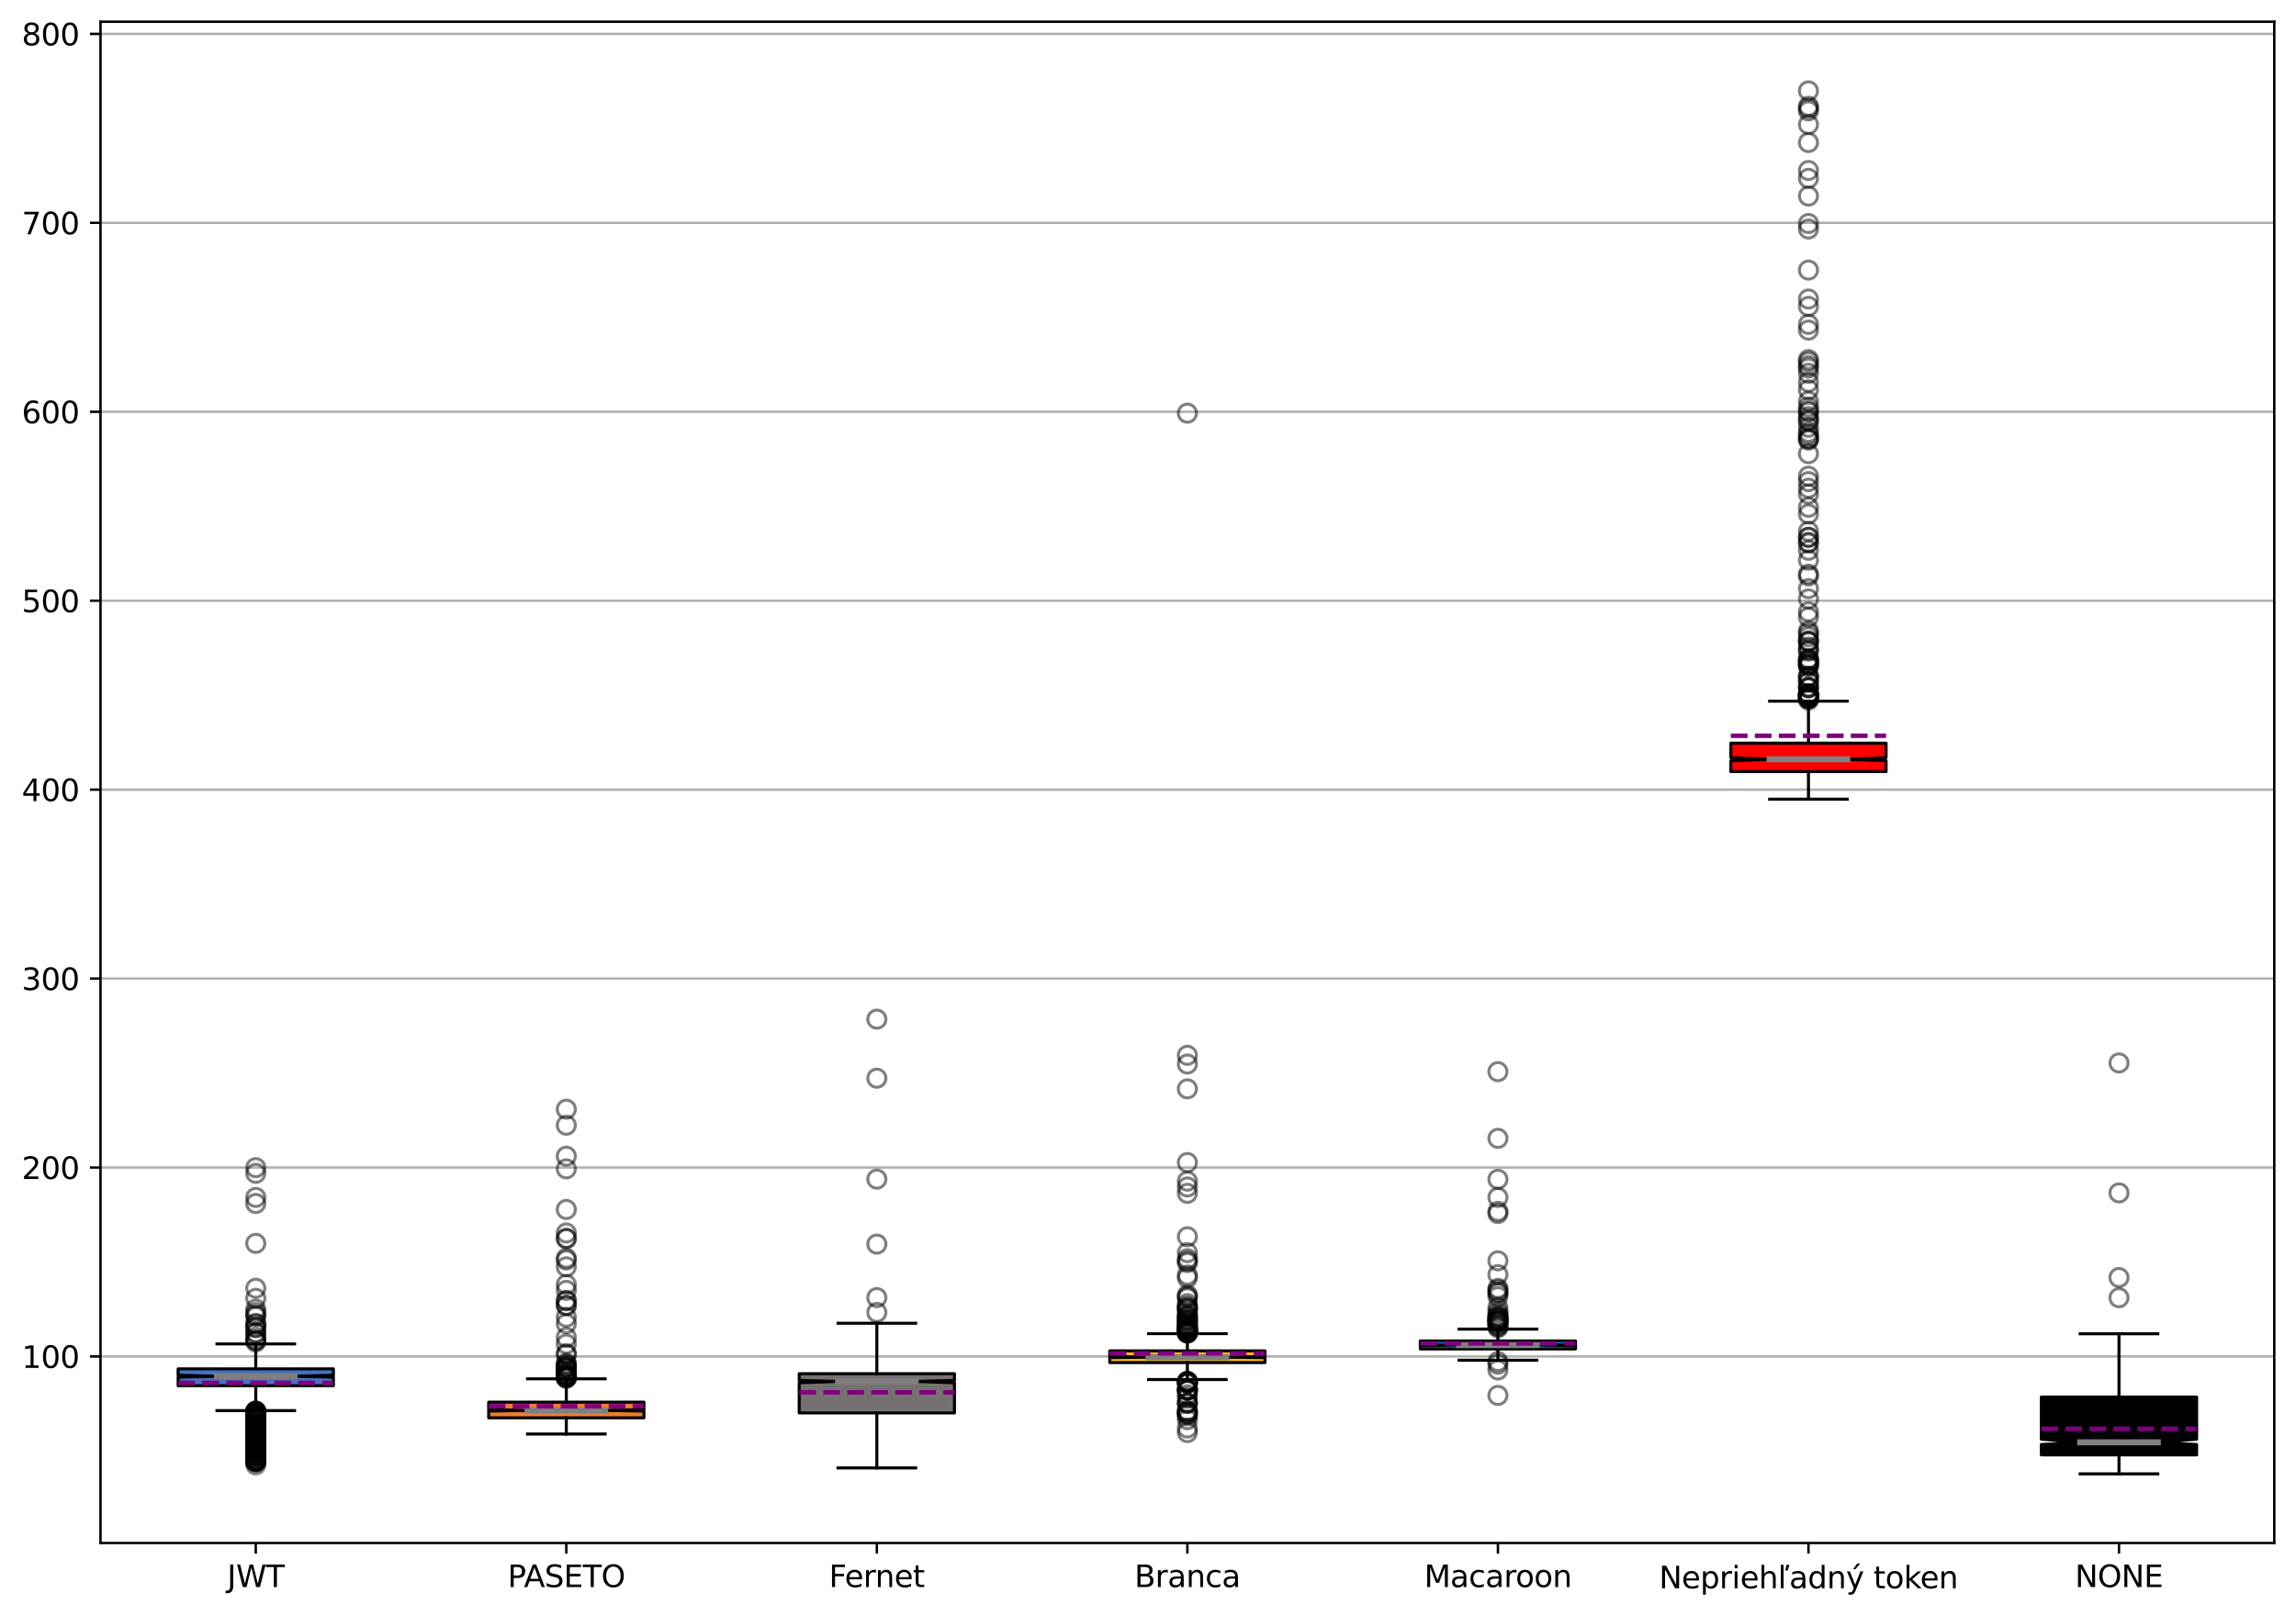 <?xml version="1.0" encoding="utf-8" standalone="no"?>
<!DOCTYPE svg PUBLIC "-//W3C//DTD SVG 1.1//EN"
  "http://www.w3.org/Graphics/SVG/1.1/DTD/svg11.dtd">
<svg xmlns:xlink="http://www.w3.org/1999/xlink" width="760.487pt" height="535.478pt" viewBox="0 0 760.487 535.478" xmlns="http://www.w3.org/2000/svg" version="1.1">
 <defs>
  <style type="text/css">*{stroke-linejoin: round; stroke-linecap: butt}</style>
 </defs>
 <g id="figure_1">
  <g id="patch_1">
   <path d="M 0 535.478 
L 760.487 535.478 
L 760.487 -0 
L 0 -0 
z
" style="fill: #ffffff"/>
  </g>
  <g id="axes_1">
   <g id="patch_2">
    <path d="M 33.288 511.2 
L 753.288 511.2 
L 753.288 7.2 
L 33.288 7.2 
z
" style="fill: #ffffff"/>
   </g>
   <g id="matplotlib.axis_1">
    <g id="xtick_1">
     <g id="line2d_1">
      <defs>
       <path id="m9f08c1abb1" d="M 0 0 
L 0 3.5 
" style="stroke: #000000; stroke-width: 0.8"/>
      </defs>
      <g>
       <use xlink:href="#m9f08c1abb1" x="84.716" y="511.2" style="stroke: #000000; stroke-width: 0.8"/>
      </g>
     </g>
     <g id="text_1">
      <!-- JWT -->
      <g transform="translate(75.243 525.798) scale(0.1 -0.1)">
       <defs>
        <path id="DejaVuSans-4a" d="M 628 4666 
L 1259 4666 
L 1259 325 
Q 1259 -519 939 -900 
Q 619 -1281 -91 -1281 
L -331 -1281 
L -331 -750 
L -134 -750 
Q 284 -750 456 -515 
Q 628 -281 628 325 
L 628 4666 
z
" transform="scale(0.016)"/>
        <path id="DejaVuSans-57" d="M 213 4666 
L 850 4666 
L 1831 722 
L 2809 4666 
L 3519 4666 
L 4500 722 
L 5478 4666 
L 6119 4666 
L 4947 0 
L 4153 0 
L 3169 4050 
L 2175 0 
L 1381 0 
L 213 4666 
z
" transform="scale(0.016)"/>
        <path id="DejaVuSans-54" d="M -19 4666 
L 3928 4666 
L 3928 4134 
L 2272 4134 
L 2272 0 
L 1638 0 
L 1638 4134 
L -19 4134 
L -19 4666 
z
" transform="scale(0.016)"/>
       </defs>
       <use xlink:href="#DejaVuSans-4a"/>
       <use xlink:href="#DejaVuSans-57" x="29.492"/>
       <use xlink:href="#DejaVuSans-54" x="128.369"/>
      </g>
     </g>
    </g>
    <g id="xtick_2">
     <g id="line2d_2">
      <g>
       <use xlink:href="#m9f08c1abb1" x="187.573" y="511.2" style="stroke: #000000; stroke-width: 0.8"/>
      </g>
     </g>
     <g id="text_2">
      <!-- PASETO -->
      <g transform="translate(168.133 525.798) scale(0.1 -0.1)">
       <defs>
        <path id="DejaVuSans-50" d="M 1259 4147 
L 1259 2394 
L 2053 2394 
Q 2494 2394 2734 2622 
Q 2975 2850 2975 3272 
Q 2975 3691 2734 3919 
Q 2494 4147 2053 4147 
L 1259 4147 
z
M 628 4666 
L 2053 4666 
Q 2838 4666 3239 4311 
Q 3641 3956 3641 3272 
Q 3641 2581 3239 2228 
Q 2838 1875 2053 1875 
L 1259 1875 
L 1259 0 
L 628 0 
L 628 4666 
z
" transform="scale(0.016)"/>
        <path id="DejaVuSans-41" d="M 2188 4044 
L 1331 1722 
L 3047 1722 
L 2188 4044 
z
M 1831 4666 
L 2547 4666 
L 4325 0 
L 3669 0 
L 3244 1197 
L 1141 1197 
L 716 0 
L 50 0 
L 1831 4666 
z
" transform="scale(0.016)"/>
        <path id="DejaVuSans-53" d="M 3425 4513 
L 3425 3897 
Q 3066 4069 2747 4153 
Q 2428 4238 2131 4238 
Q 1616 4238 1336 4038 
Q 1056 3838 1056 3469 
Q 1056 3159 1242 3001 
Q 1428 2844 1947 2747 
L 2328 2669 
Q 3034 2534 3370 2195 
Q 3706 1856 3706 1288 
Q 3706 609 3251 259 
Q 2797 -91 1919 -91 
Q 1588 -91 1214 -16 
Q 841 59 441 206 
L 441 856 
Q 825 641 1194 531 
Q 1563 422 1919 422 
Q 2459 422 2753 634 
Q 3047 847 3047 1241 
Q 3047 1584 2836 1778 
Q 2625 1972 2144 2069 
L 1759 2144 
Q 1053 2284 737 2584 
Q 422 2884 422 3419 
Q 422 4038 858 4394 
Q 1294 4750 2059 4750 
Q 2388 4750 2728 4690 
Q 3069 4631 3425 4513 
z
" transform="scale(0.016)"/>
        <path id="DejaVuSans-45" d="M 628 4666 
L 3578 4666 
L 3578 4134 
L 1259 4134 
L 1259 2753 
L 3481 2753 
L 3481 2222 
L 1259 2222 
L 1259 531 
L 3634 531 
L 3634 0 
L 628 0 
L 628 4666 
z
" transform="scale(0.016)"/>
        <path id="DejaVuSans-4f" d="M 2522 4238 
Q 1834 4238 1429 3725 
Q 1025 3213 1025 2328 
Q 1025 1447 1429 934 
Q 1834 422 2522 422 
Q 3209 422 3611 934 
Q 4013 1447 4013 2328 
Q 4013 3213 3611 3725 
Q 3209 4238 2522 4238 
z
M 2522 4750 
Q 3503 4750 4090 4092 
Q 4678 3434 4678 2328 
Q 4678 1225 4090 567 
Q 3503 -91 2522 -91 
Q 1538 -91 948 565 
Q 359 1222 359 2328 
Q 359 3434 948 4092 
Q 1538 4750 2522 4750 
z
" transform="scale(0.016)"/>
       </defs>
       <use xlink:href="#DejaVuSans-50"/>
       <use xlink:href="#DejaVuSans-41" x="53.928"/>
       <use xlink:href="#DejaVuSans-53" x="122.336"/>
       <use xlink:href="#DejaVuSans-45" x="185.812"/>
       <use xlink:href="#DejaVuSans-54" x="248.996"/>
       <use xlink:href="#DejaVuSans-4f" x="310.08"/>
      </g>
     </g>
    </g>
    <g id="xtick_3">
     <g id="line2d_3">
      <g>
       <use xlink:href="#m9f08c1abb1" x="290.43" y="511.2" style="stroke: #000000; stroke-width: 0.8"/>
      </g>
     </g>
     <g id="text_3">
      <!-- Fernet -->
      <g transform="translate(274.58 525.798) scale(0.1 -0.1)">
       <defs>
        <path id="DejaVuSans-46" d="M 628 4666 
L 3309 4666 
L 3309 4134 
L 1259 4134 
L 1259 2759 
L 3109 2759 
L 3109 2228 
L 1259 2228 
L 1259 0 
L 628 0 
L 628 4666 
z
" transform="scale(0.016)"/>
        <path id="DejaVuSans-65" d="M 3597 1894 
L 3597 1613 
L 953 1613 
Q 991 1019 1311 708 
Q 1631 397 2203 397 
Q 2534 397 2845 478 
Q 3156 559 3463 722 
L 3463 178 
Q 3153 47 2828 -22 
Q 2503 -91 2169 -91 
Q 1331 -91 842 396 
Q 353 884 353 1716 
Q 353 2575 817 3079 
Q 1281 3584 2069 3584 
Q 2775 3584 3186 3129 
Q 3597 2675 3597 1894 
z
M 3022 2063 
Q 3016 2534 2758 2815 
Q 2500 3097 2075 3097 
Q 1594 3097 1305 2825 
Q 1016 2553 972 2059 
L 3022 2063 
z
" transform="scale(0.016)"/>
        <path id="DejaVuSans-72" d="M 2631 2963 
Q 2534 3019 2420 3045 
Q 2306 3072 2169 3072 
Q 1681 3072 1420 2755 
Q 1159 2438 1159 1844 
L 1159 0 
L 581 0 
L 581 3500 
L 1159 3500 
L 1159 2956 
Q 1341 3275 1631 3429 
Q 1922 3584 2338 3584 
Q 2397 3584 2469 3576 
Q 2541 3569 2628 3553 
L 2631 2963 
z
" transform="scale(0.016)"/>
        <path id="DejaVuSans-6e" d="M 3513 2113 
L 3513 0 
L 2938 0 
L 2938 2094 
Q 2938 2591 2744 2837 
Q 2550 3084 2163 3084 
Q 1697 3084 1428 2787 
Q 1159 2491 1159 1978 
L 1159 0 
L 581 0 
L 581 3500 
L 1159 3500 
L 1159 2956 
Q 1366 3272 1645 3428 
Q 1925 3584 2291 3584 
Q 2894 3584 3203 3211 
Q 3513 2838 3513 2113 
z
" transform="scale(0.016)"/>
        <path id="DejaVuSans-74" d="M 1172 4494 
L 1172 3500 
L 2356 3500 
L 2356 3053 
L 1172 3053 
L 1172 1153 
Q 1172 725 1289 603 
Q 1406 481 1766 481 
L 2356 481 
L 2356 0 
L 1766 0 
Q 1100 0 847 248 
Q 594 497 594 1153 
L 594 3053 
L 172 3053 
L 172 3500 
L 594 3500 
L 594 4494 
L 1172 4494 
z
" transform="scale(0.016)"/>
       </defs>
       <use xlink:href="#DejaVuSans-46"/>
       <use xlink:href="#DejaVuSans-65" x="52.02"/>
       <use xlink:href="#DejaVuSans-72" x="113.543"/>
       <use xlink:href="#DejaVuSans-6e" x="152.906"/>
       <use xlink:href="#DejaVuSans-65" x="216.285"/>
       <use xlink:href="#DejaVuSans-74" x="277.809"/>
      </g>
     </g>
    </g>
    <g id="xtick_4">
     <g id="line2d_4">
      <g>
       <use xlink:href="#m9f08c1abb1" x="393.288" y="511.2" style="stroke: #000000; stroke-width: 0.8"/>
      </g>
     </g>
     <g id="text_4">
      <!-- Branca -->
      <g transform="translate(375.755 525.798) scale(0.1 -0.1)">
       <defs>
        <path id="DejaVuSans-42" d="M 1259 2228 
L 1259 519 
L 2272 519 
Q 2781 519 3026 730 
Q 3272 941 3272 1375 
Q 3272 1813 3026 2020 
Q 2781 2228 2272 2228 
L 1259 2228 
z
M 1259 4147 
L 1259 2741 
L 2194 2741 
Q 2656 2741 2882 2914 
Q 3109 3088 3109 3444 
Q 3109 3797 2882 3972 
Q 2656 4147 2194 4147 
L 1259 4147 
z
M 628 4666 
L 2241 4666 
Q 2963 4666 3353 4366 
Q 3744 4066 3744 3513 
Q 3744 3084 3544 2831 
Q 3344 2578 2956 2516 
Q 3422 2416 3680 2098 
Q 3938 1781 3938 1306 
Q 3938 681 3513 340 
Q 3088 0 2303 0 
L 628 0 
L 628 4666 
z
" transform="scale(0.016)"/>
        <path id="DejaVuSans-61" d="M 2194 1759 
Q 1497 1759 1228 1600 
Q 959 1441 959 1056 
Q 959 750 1161 570 
Q 1363 391 1709 391 
Q 2188 391 2477 730 
Q 2766 1069 2766 1631 
L 2766 1759 
L 2194 1759 
z
M 3341 1997 
L 3341 0 
L 2766 0 
L 2766 531 
Q 2569 213 2275 61 
Q 1981 -91 1556 -91 
Q 1019 -91 701 211 
Q 384 513 384 1019 
Q 384 1609 779 1909 
Q 1175 2209 1959 2209 
L 2766 2209 
L 2766 2266 
Q 2766 2663 2505 2880 
Q 2244 3097 1772 3097 
Q 1472 3097 1187 3025 
Q 903 2953 641 2809 
L 641 3341 
Q 956 3463 1253 3523 
Q 1550 3584 1831 3584 
Q 2591 3584 2966 3190 
Q 3341 2797 3341 1997 
z
" transform="scale(0.016)"/>
        <path id="DejaVuSans-63" d="M 3122 3366 
L 3122 2828 
Q 2878 2963 2633 3030 
Q 2388 3097 2138 3097 
Q 1578 3097 1268 2742 
Q 959 2388 959 1747 
Q 959 1106 1268 751 
Q 1578 397 2138 397 
Q 2388 397 2633 464 
Q 2878 531 3122 666 
L 3122 134 
Q 2881 22 2623 -34 
Q 2366 -91 2075 -91 
Q 1284 -91 818 406 
Q 353 903 353 1747 
Q 353 2603 823 3093 
Q 1294 3584 2113 3584 
Q 2378 3584 2631 3529 
Q 2884 3475 3122 3366 
z
" transform="scale(0.016)"/>
       </defs>
       <use xlink:href="#DejaVuSans-42"/>
       <use xlink:href="#DejaVuSans-72" x="68.604"/>
       <use xlink:href="#DejaVuSans-61" x="109.717"/>
       <use xlink:href="#DejaVuSans-6e" x="170.996"/>
       <use xlink:href="#DejaVuSans-63" x="234.375"/>
       <use xlink:href="#DejaVuSans-61" x="289.355"/>
      </g>
     </g>
    </g>
    <g id="xtick_5">
     <g id="line2d_5">
      <g>
       <use xlink:href="#m9f08c1abb1" x="496.145" y="511.2" style="stroke: #000000; stroke-width: 0.8"/>
      </g>
     </g>
     <g id="text_5">
      <!-- Macaroon -->
      <g transform="translate(471.723 525.798) scale(0.1 -0.1)">
       <defs>
        <path id="DejaVuSans-4d" d="M 628 4666 
L 1569 4666 
L 2759 1491 
L 3956 4666 
L 4897 4666 
L 4897 0 
L 4281 0 
L 4281 4097 
L 3078 897 
L 2444 897 
L 1241 4097 
L 1241 0 
L 628 0 
L 628 4666 
z
" transform="scale(0.016)"/>
        <path id="DejaVuSans-6f" d="M 1959 3097 
Q 1497 3097 1228 2736 
Q 959 2375 959 1747 
Q 959 1119 1226 758 
Q 1494 397 1959 397 
Q 2419 397 2687 759 
Q 2956 1122 2956 1747 
Q 2956 2369 2687 2733 
Q 2419 3097 1959 3097 
z
M 1959 3584 
Q 2709 3584 3137 3096 
Q 3566 2609 3566 1747 
Q 3566 888 3137 398 
Q 2709 -91 1959 -91 
Q 1206 -91 779 398 
Q 353 888 353 1747 
Q 353 2609 779 3096 
Q 1206 3584 1959 3584 
z
" transform="scale(0.016)"/>
       </defs>
       <use xlink:href="#DejaVuSans-4d"/>
       <use xlink:href="#DejaVuSans-61" x="86.279"/>
       <use xlink:href="#DejaVuSans-63" x="147.559"/>
       <use xlink:href="#DejaVuSans-61" x="202.539"/>
       <use xlink:href="#DejaVuSans-72" x="263.818"/>
       <use xlink:href="#DejaVuSans-6f" x="302.682"/>
       <use xlink:href="#DejaVuSans-6f" x="363.863"/>
       <use xlink:href="#DejaVuSans-6e" x="425.045"/>
      </g>
     </g>
    </g>
    <g id="xtick_6">
     <g id="line2d_6">
      <g>
       <use xlink:href="#m9f08c1abb1" x="599.002" y="511.2" style="stroke: #000000; stroke-width: 0.8"/>
      </g>
     </g>
     <g id="text_6">
      <!-- Nepriehľadný token -->
      <g transform="translate(549.511 526.198) scale(0.1 -0.1)">
       <defs>
        <path id="DejaVuSans-4e" d="M 628 4666 
L 1478 4666 
L 3547 763 
L 3547 4666 
L 4159 4666 
L 4159 0 
L 3309 0 
L 1241 3903 
L 1241 0 
L 628 0 
L 628 4666 
z
" transform="scale(0.016)"/>
        <path id="DejaVuSans-70" d="M 1159 525 
L 1159 -1331 
L 581 -1331 
L 581 3500 
L 1159 3500 
L 1159 2969 
Q 1341 3281 1617 3432 
Q 1894 3584 2278 3584 
Q 2916 3584 3314 3078 
Q 3713 2572 3713 1747 
Q 3713 922 3314 415 
Q 2916 -91 2278 -91 
Q 1894 -91 1617 61 
Q 1341 213 1159 525 
z
M 3116 1747 
Q 3116 2381 2855 2742 
Q 2594 3103 2138 3103 
Q 1681 3103 1420 2742 
Q 1159 2381 1159 1747 
Q 1159 1113 1420 752 
Q 1681 391 2138 391 
Q 2594 391 2855 752 
Q 3116 1113 3116 1747 
z
" transform="scale(0.016)"/>
        <path id="DejaVuSans-69" d="M 603 3500 
L 1178 3500 
L 1178 0 
L 603 0 
L 603 3500 
z
M 603 4863 
L 1178 4863 
L 1178 4134 
L 603 4134 
L 603 4863 
z
" transform="scale(0.016)"/>
        <path id="DejaVuSans-68" d="M 3513 2113 
L 3513 0 
L 2938 0 
L 2938 2094 
Q 2938 2591 2744 2837 
Q 2550 3084 2163 3084 
Q 1697 3084 1428 2787 
Q 1159 2491 1159 1978 
L 1159 0 
L 581 0 
L 581 4863 
L 1159 4863 
L 1159 2956 
Q 1366 3272 1645 3428 
Q 1925 3584 2291 3584 
Q 2894 3584 3203 3211 
Q 3513 2838 3513 2113 
z
" transform="scale(0.016)"/>
        <path id="DejaVuSans-13e" d="M 1776 4856 
L 2398 4856 
L 2032 3681 
L 1554 3681 
L 1776 4856 
z
M 603 4863 
L 1178 4863 
L 1178 0 
L 603 0 
L 603 4863 
z
" transform="scale(0.016)"/>
        <path id="DejaVuSans-64" d="M 2906 2969 
L 2906 4863 
L 3481 4863 
L 3481 0 
L 2906 0 
L 2906 525 
Q 2725 213 2448 61 
Q 2172 -91 1784 -91 
Q 1150 -91 751 415 
Q 353 922 353 1747 
Q 353 2572 751 3078 
Q 1150 3584 1784 3584 
Q 2172 3584 2448 3432 
Q 2725 3281 2906 2969 
z
M 947 1747 
Q 947 1113 1208 752 
Q 1469 391 1925 391 
Q 2381 391 2643 752 
Q 2906 1113 2906 1747 
Q 2906 2381 2643 2742 
Q 2381 3103 1925 3103 
Q 1469 3103 1208 2742 
Q 947 2381 947 1747 
z
" transform="scale(0.016)"/>
        <path id="DejaVuSans-fd" d="M 2059 -325 
Q 1816 -950 1584 -1140 
Q 1353 -1331 966 -1331 
L 506 -1331 
L 506 -850 
L 844 -850 
Q 1081 -850 1212 -737 
Q 1344 -625 1503 -206 
L 1606 56 
L 191 3500 
L 800 3500 
L 1894 763 
L 2988 3500 
L 3597 3500 
L 2059 -325 
z
M 2330 5119 
L 2952 5119 
L 1934 3944 
L 1455 3944 
L 2330 5119 
z
" transform="scale(0.016)"/>
        <path id="DejaVuSans-20" transform="scale(0.016)"/>
        <path id="DejaVuSans-6b" d="M 581 4863 
L 1159 4863 
L 1159 1991 
L 2875 3500 
L 3609 3500 
L 1753 1863 
L 3688 0 
L 2938 0 
L 1159 1709 
L 1159 0 
L 581 0 
L 581 4863 
z
" transform="scale(0.016)"/>
       </defs>
       <use xlink:href="#DejaVuSans-4e"/>
       <use xlink:href="#DejaVuSans-65" x="74.805"/>
       <use xlink:href="#DejaVuSans-70" x="136.328"/>
       <use xlink:href="#DejaVuSans-72" x="199.805"/>
       <use xlink:href="#DejaVuSans-69" x="240.918"/>
       <use xlink:href="#DejaVuSans-65" x="268.701"/>
       <use xlink:href="#DejaVuSans-68" x="330.225"/>
       <use xlink:href="#DejaVuSans-13e" x="393.604"/>
       <use xlink:href="#DejaVuSans-61" x="431.104"/>
       <use xlink:href="#DejaVuSans-64" x="492.383"/>
       <use xlink:href="#DejaVuSans-6e" x="555.859"/>
       <use xlink:href="#DejaVuSans-fd" x="619.238"/>
       <use xlink:href="#DejaVuSans-20" x="678.418"/>
       <use xlink:href="#DejaVuSans-74" x="710.205"/>
       <use xlink:href="#DejaVuSans-6f" x="749.414"/>
       <use xlink:href="#DejaVuSans-6b" x="810.596"/>
       <use xlink:href="#DejaVuSans-65" x="864.881"/>
       <use xlink:href="#DejaVuSans-6e" x="926.404"/>
      </g>
     </g>
    </g>
    <g id="xtick_7">
     <g id="line2d_7">
      <g>
       <use xlink:href="#m9f08c1abb1" x="701.859" y="511.2" style="stroke: #000000; stroke-width: 0.8"/>
      </g>
     </g>
     <g id="text_7">
      <!-- NONE -->
      <g transform="translate(687.282 525.798) scale(0.1 -0.1)">
       <use xlink:href="#DejaVuSans-4e"/>
       <use xlink:href="#DejaVuSans-4f" x="74.805"/>
       <use xlink:href="#DejaVuSans-4e" x="153.516"/>
       <use xlink:href="#DejaVuSans-45" x="228.32"/>
      </g>
     </g>
    </g>
   </g>
   <g id="matplotlib.axis_2">
    <g id="ytick_1">
     <g id="line2d_8">
      <path d="M 33.288 449.393 
L 753.288 449.393 
" clip-path="url(#pf5dc2a0184)" style="fill: none; stroke: #b0b0b0; stroke-width: 0.8; stroke-linecap: square"/>
     </g>
     <g id="line2d_9">
      <defs>
       <path id="mef5650ebb4" d="M 0 0 
L -3.5 0 
" style="stroke: #000000; stroke-width: 0.8"/>
      </defs>
      <g>
       <use xlink:href="#mef5650ebb4" x="33.288" y="449.393" style="stroke: #000000; stroke-width: 0.8"/>
      </g>
     </g>
     <g id="text_8">
      <!-- 100 -->
      <g transform="translate(7.2 453.192) scale(0.1 -0.1)">
       <defs>
        <path id="DejaVuSans-31" d="M 794 531 
L 1825 531 
L 1825 4091 
L 703 3866 
L 703 4441 
L 1819 4666 
L 2450 4666 
L 2450 531 
L 3481 531 
L 3481 0 
L 794 0 
L 794 531 
z
" transform="scale(0.016)"/>
        <path id="DejaVuSans-30" d="M 2034 4250 
Q 1547 4250 1301 3770 
Q 1056 3291 1056 2328 
Q 1056 1369 1301 889 
Q 1547 409 2034 409 
Q 2525 409 2770 889 
Q 3016 1369 3016 2328 
Q 3016 3291 2770 3770 
Q 2525 4250 2034 4250 
z
M 2034 4750 
Q 2819 4750 3233 4129 
Q 3647 3509 3647 2328 
Q 3647 1150 3233 529 
Q 2819 -91 2034 -91 
Q 1250 -91 836 529 
Q 422 1150 422 2328 
Q 422 3509 836 4129 
Q 1250 4750 2034 4750 
z
" transform="scale(0.016)"/>
       </defs>
       <use xlink:href="#DejaVuSans-31"/>
       <use xlink:href="#DejaVuSans-30" x="63.623"/>
       <use xlink:href="#DejaVuSans-30" x="127.246"/>
      </g>
     </g>
    </g>
    <g id="ytick_2">
     <g id="line2d_10">
      <path d="M 33.288 386.799 
L 753.288 386.799 
" clip-path="url(#pf5dc2a0184)" style="fill: none; stroke: #b0b0b0; stroke-width: 0.8; stroke-linecap: square"/>
     </g>
     <g id="line2d_11">
      <g>
       <use xlink:href="#mef5650ebb4" x="33.288" y="386.799" style="stroke: #000000; stroke-width: 0.8"/>
      </g>
     </g>
     <g id="text_9">
      <!-- 200 -->
      <g transform="translate(7.2 390.598) scale(0.1 -0.1)">
       <defs>
        <path id="DejaVuSans-32" d="M 1228 531 
L 3431 531 
L 3431 0 
L 469 0 
L 469 531 
Q 828 903 1448 1529 
Q 2069 2156 2228 2338 
Q 2531 2678 2651 2914 
Q 2772 3150 2772 3378 
Q 2772 3750 2511 3984 
Q 2250 4219 1831 4219 
Q 1534 4219 1204 4116 
Q 875 4013 500 3803 
L 500 4441 
Q 881 4594 1212 4672 
Q 1544 4750 1819 4750 
Q 2544 4750 2975 4387 
Q 3406 4025 3406 3419 
Q 3406 3131 3298 2873 
Q 3191 2616 2906 2266 
Q 2828 2175 2409 1742 
Q 1991 1309 1228 531 
z
" transform="scale(0.016)"/>
       </defs>
       <use xlink:href="#DejaVuSans-32"/>
       <use xlink:href="#DejaVuSans-30" x="63.623"/>
       <use xlink:href="#DejaVuSans-30" x="127.246"/>
      </g>
     </g>
    </g>
    <g id="ytick_3">
     <g id="line2d_12">
      <path d="M 33.288 324.205 
L 753.288 324.205 
" clip-path="url(#pf5dc2a0184)" style="fill: none; stroke: #b0b0b0; stroke-width: 0.8; stroke-linecap: square"/>
     </g>
     <g id="line2d_13">
      <g>
       <use xlink:href="#mef5650ebb4" x="33.288" y="324.205" style="stroke: #000000; stroke-width: 0.8"/>
      </g>
     </g>
     <g id="text_10">
      <!-- 300 -->
      <g transform="translate(7.2 328.004) scale(0.1 -0.1)">
       <defs>
        <path id="DejaVuSans-33" d="M 2597 2516 
Q 3050 2419 3304 2112 
Q 3559 1806 3559 1356 
Q 3559 666 3084 287 
Q 2609 -91 1734 -91 
Q 1441 -91 1130 -33 
Q 819 25 488 141 
L 488 750 
Q 750 597 1062 519 
Q 1375 441 1716 441 
Q 2309 441 2620 675 
Q 2931 909 2931 1356 
Q 2931 1769 2642 2001 
Q 2353 2234 1838 2234 
L 1294 2234 
L 1294 2753 
L 1863 2753 
Q 2328 2753 2575 2939 
Q 2822 3125 2822 3475 
Q 2822 3834 2567 4026 
Q 2313 4219 1838 4219 
Q 1578 4219 1281 4162 
Q 984 4106 628 3988 
L 628 4550 
Q 988 4650 1302 4700 
Q 1616 4750 1894 4750 
Q 2613 4750 3031 4423 
Q 3450 4097 3450 3541 
Q 3450 3153 3228 2886 
Q 3006 2619 2597 2516 
z
" transform="scale(0.016)"/>
       </defs>
       <use xlink:href="#DejaVuSans-33"/>
       <use xlink:href="#DejaVuSans-30" x="63.623"/>
       <use xlink:href="#DejaVuSans-30" x="127.246"/>
      </g>
     </g>
    </g>
    <g id="ytick_4">
     <g id="line2d_14">
      <path d="M 33.288 261.611 
L 753.288 261.611 
" clip-path="url(#pf5dc2a0184)" style="fill: none; stroke: #b0b0b0; stroke-width: 0.8; stroke-linecap: square"/>
     </g>
     <g id="line2d_15">
      <g>
       <use xlink:href="#mef5650ebb4" x="33.288" y="261.611" style="stroke: #000000; stroke-width: 0.8"/>
      </g>
     </g>
     <g id="text_11">
      <!-- 400 -->
      <g transform="translate(7.2 265.41) scale(0.1 -0.1)">
       <defs>
        <path id="DejaVuSans-34" d="M 2419 4116 
L 825 1625 
L 2419 1625 
L 2419 4116 
z
M 2253 4666 
L 3047 4666 
L 3047 1625 
L 3713 1625 
L 3713 1100 
L 3047 1100 
L 3047 0 
L 2419 0 
L 2419 1100 
L 313 1100 
L 313 1709 
L 2253 4666 
z
" transform="scale(0.016)"/>
       </defs>
       <use xlink:href="#DejaVuSans-34"/>
       <use xlink:href="#DejaVuSans-30" x="63.623"/>
       <use xlink:href="#DejaVuSans-30" x="127.246"/>
      </g>
     </g>
    </g>
    <g id="ytick_5">
     <g id="line2d_16">
      <path d="M 33.288 199.017 
L 753.288 199.017 
" clip-path="url(#pf5dc2a0184)" style="fill: none; stroke: #b0b0b0; stroke-width: 0.8; stroke-linecap: square"/>
     </g>
     <g id="line2d_17">
      <g>
       <use xlink:href="#mef5650ebb4" x="33.288" y="199.017" style="stroke: #000000; stroke-width: 0.8"/>
      </g>
     </g>
     <g id="text_12">
      <!-- 500 -->
      <g transform="translate(7.2 202.816) scale(0.1 -0.1)">
       <defs>
        <path id="DejaVuSans-35" d="M 691 4666 
L 3169 4666 
L 3169 4134 
L 1269 4134 
L 1269 2991 
Q 1406 3038 1543 3061 
Q 1681 3084 1819 3084 
Q 2600 3084 3056 2656 
Q 3513 2228 3513 1497 
Q 3513 744 3044 326 
Q 2575 -91 1722 -91 
Q 1428 -91 1123 -41 
Q 819 9 494 109 
L 494 744 
Q 775 591 1075 516 
Q 1375 441 1709 441 
Q 2250 441 2565 725 
Q 2881 1009 2881 1497 
Q 2881 1984 2565 2268 
Q 2250 2553 1709 2553 
Q 1456 2553 1204 2497 
Q 953 2441 691 2322 
L 691 4666 
z
" transform="scale(0.016)"/>
       </defs>
       <use xlink:href="#DejaVuSans-35"/>
       <use xlink:href="#DejaVuSans-30" x="63.623"/>
       <use xlink:href="#DejaVuSans-30" x="127.246"/>
      </g>
     </g>
    </g>
    <g id="ytick_6">
     <g id="line2d_18">
      <path d="M 33.288 136.423 
L 753.288 136.423 
" clip-path="url(#pf5dc2a0184)" style="fill: none; stroke: #b0b0b0; stroke-width: 0.8; stroke-linecap: square"/>
     </g>
     <g id="line2d_19">
      <g>
       <use xlink:href="#mef5650ebb4" x="33.288" y="136.423" style="stroke: #000000; stroke-width: 0.8"/>
      </g>
     </g>
     <g id="text_13">
      <!-- 600 -->
      <g transform="translate(7.2 140.222) scale(0.1 -0.1)">
       <defs>
        <path id="DejaVuSans-36" d="M 2113 2584 
Q 1688 2584 1439 2293 
Q 1191 2003 1191 1497 
Q 1191 994 1439 701 
Q 1688 409 2113 409 
Q 2538 409 2786 701 
Q 3034 994 3034 1497 
Q 3034 2003 2786 2293 
Q 2538 2584 2113 2584 
z
M 3366 4563 
L 3366 3988 
Q 3128 4100 2886 4159 
Q 2644 4219 2406 4219 
Q 1781 4219 1451 3797 
Q 1122 3375 1075 2522 
Q 1259 2794 1537 2939 
Q 1816 3084 2150 3084 
Q 2853 3084 3261 2657 
Q 3669 2231 3669 1497 
Q 3669 778 3244 343 
Q 2819 -91 2113 -91 
Q 1303 -91 875 529 
Q 447 1150 447 2328 
Q 447 3434 972 4092 
Q 1497 4750 2381 4750 
Q 2619 4750 2861 4703 
Q 3103 4656 3366 4563 
z
" transform="scale(0.016)"/>
       </defs>
       <use xlink:href="#DejaVuSans-36"/>
       <use xlink:href="#DejaVuSans-30" x="63.623"/>
       <use xlink:href="#DejaVuSans-30" x="127.246"/>
      </g>
     </g>
    </g>
    <g id="ytick_7">
     <g id="line2d_20">
      <path d="M 33.288 73.829 
L 753.288 73.829 
" clip-path="url(#pf5dc2a0184)" style="fill: none; stroke: #b0b0b0; stroke-width: 0.8; stroke-linecap: square"/>
     </g>
     <g id="line2d_21">
      <g>
       <use xlink:href="#mef5650ebb4" x="33.288" y="73.829" style="stroke: #000000; stroke-width: 0.8"/>
      </g>
     </g>
     <g id="text_14">
      <!-- 700 -->
      <g transform="translate(7.2 77.628) scale(0.1 -0.1)">
       <defs>
        <path id="DejaVuSans-37" d="M 525 4666 
L 3525 4666 
L 3525 4397 
L 1831 0 
L 1172 0 
L 2766 4134 
L 525 4134 
L 525 4666 
z
" transform="scale(0.016)"/>
       </defs>
       <use xlink:href="#DejaVuSans-37"/>
       <use xlink:href="#DejaVuSans-30" x="63.623"/>
       <use xlink:href="#DejaVuSans-30" x="127.246"/>
      </g>
     </g>
    </g>
    <g id="ytick_8">
     <g id="line2d_22">
      <path d="M 33.288 11.235 
L 753.288 11.235 
" clip-path="url(#pf5dc2a0184)" style="fill: none; stroke: #b0b0b0; stroke-width: 0.8; stroke-linecap: square"/>
     </g>
     <g id="line2d_23">
      <g>
       <use xlink:href="#mef5650ebb4" x="33.288" y="11.235" style="stroke: #000000; stroke-width: 0.8"/>
      </g>
     </g>
     <g id="text_15">
      <!-- 800 -->
      <g transform="translate(7.2 15.034) scale(0.1 -0.1)">
       <defs>
        <path id="DejaVuSans-38" d="M 2034 2216 
Q 1584 2216 1326 1975 
Q 1069 1734 1069 1313 
Q 1069 891 1326 650 
Q 1584 409 2034 409 
Q 2484 409 2743 651 
Q 3003 894 3003 1313 
Q 3003 1734 2745 1975 
Q 2488 2216 2034 2216 
z
M 1403 2484 
Q 997 2584 770 2862 
Q 544 3141 544 3541 
Q 544 4100 942 4425 
Q 1341 4750 2034 4750 
Q 2731 4750 3128 4425 
Q 3525 4100 3525 3541 
Q 3525 3141 3298 2862 
Q 3072 2584 2669 2484 
Q 3125 2378 3379 2068 
Q 3634 1759 3634 1313 
Q 3634 634 3220 271 
Q 2806 -91 2034 -91 
Q 1263 -91 848 271 
Q 434 634 434 1313 
Q 434 1759 690 2068 
Q 947 2378 1403 2484 
z
M 1172 3481 
Q 1172 3119 1398 2916 
Q 1625 2713 2034 2713 
Q 2441 2713 2670 2916 
Q 2900 3119 2900 3481 
Q 2900 3844 2670 4047 
Q 2441 4250 2034 4250 
Q 1625 4250 1398 4047 
Q 1172 3844 1172 3481 
z
" transform="scale(0.016)"/>
       </defs>
       <use xlink:href="#DejaVuSans-38"/>
       <use xlink:href="#DejaVuSans-30" x="63.623"/>
       <use xlink:href="#DejaVuSans-30" x="127.246"/>
      </g>
     </g>
    </g>
   </g>
   <g id="patch_3">
    <path d="M 59.002 459.085 
L 110.43 459.085 
L 110.43 456.251 
L 97.573 455.953 
L 110.43 455.619 
L 110.43 453.507 
L 59.002 453.507 
L 59.002 455.619 
L 71.859 455.953 
L 59.002 456.251 
L 59.002 459.085 
z
" clip-path="url(#pf5dc2a0184)" style="fill: #4472c4; stroke: #000000; stroke-linejoin: miter"/>
   </g>
   <g id="line2d_24">
    <path d="M 84.716 459.085 
L 84.716 467.338 
" clip-path="url(#pf5dc2a0184)" style="fill: none; stroke: #000000; stroke-linecap: square"/>
   </g>
   <g id="line2d_25">
    <path d="M 84.716 453.507 
L 84.716 445.252 
" clip-path="url(#pf5dc2a0184)" style="fill: none; stroke: #000000; stroke-linecap: square"/>
   </g>
   <g id="line2d_26">
    <path d="M 71.859 467.338 
L 97.573 467.338 
" clip-path="url(#pf5dc2a0184)" style="fill: none; stroke: #000000; stroke-linecap: square"/>
   </g>
   <g id="line2d_27">
    <path d="M 71.859 445.252 
L 97.573 445.252 
" clip-path="url(#pf5dc2a0184)" style="fill: none; stroke: #000000; stroke-linecap: square"/>
   </g>
   <g id="line2d_28">
    <defs>
     <path id="m449d1f1089" d="M 0 3 
C 0.796 3 1.559 2.684 2.121 2.121 
C 2.684 1.559 3 0.796 3 0 
C 3 -0.796 2.684 -1.559 2.121 -2.121 
C 1.559 -2.684 0.796 -3 0 -3 
C -0.796 -3 -1.559 -2.684 -2.121 -2.121 
C -2.684 -1.559 -3 -0.796 -3 0 
C -3 0.796 -2.684 1.559 -2.121 2.121 
C -1.559 2.684 -0.796 3 0 3 
z
" style="stroke: #000000; stroke-opacity: 0.5"/>
    </defs>
    <g clip-path="url(#pf5dc2a0184)">
     <use xlink:href="#m449d1f1089" x="84.716" y="470.358" style="fill-opacity: 0; stroke: #000000; stroke-opacity: 0.5"/>
     <use xlink:href="#m449d1f1089" x="84.716" y="477.808" style="fill-opacity: 0; stroke: #000000; stroke-opacity: 0.5"/>
     <use xlink:href="#m449d1f1089" x="84.716" y="478.169" style="fill-opacity: 0; stroke: #000000; stroke-opacity: 0.5"/>
     <use xlink:href="#m449d1f1089" x="84.716" y="474.303" style="fill-opacity: 0; stroke: #000000; stroke-opacity: 0.5"/>
     <use xlink:href="#m449d1f1089" x="84.716" y="471.955" style="fill-opacity: 0; stroke: #000000; stroke-opacity: 0.5"/>
     <use xlink:href="#m449d1f1089" x="84.716" y="471.769" style="fill-opacity: 0; stroke: #000000; stroke-opacity: 0.5"/>
     <use xlink:href="#m449d1f1089" x="84.716" y="472.334" style="fill-opacity: 0; stroke: #000000; stroke-opacity: 0.5"/>
     <use xlink:href="#m449d1f1089" x="84.716" y="483.866" style="fill-opacity: 0; stroke: #000000; stroke-opacity: 0.5"/>
     <use xlink:href="#m449d1f1089" x="84.716" y="480.942" style="fill-opacity: 0; stroke: #000000; stroke-opacity: 0.5"/>
     <use xlink:href="#m449d1f1089" x="84.716" y="470.374" style="fill-opacity: 0; stroke: #000000; stroke-opacity: 0.5"/>
     <use xlink:href="#m449d1f1089" x="84.716" y="474.234" style="fill-opacity: 0; stroke: #000000; stroke-opacity: 0.5"/>
     <use xlink:href="#m449d1f1089" x="84.716" y="472.236" style="fill-opacity: 0; stroke: #000000; stroke-opacity: 0.5"/>
     <use xlink:href="#m449d1f1089" x="84.716" y="470.188" style="fill-opacity: 0; stroke: #000000; stroke-opacity: 0.5"/>
     <use xlink:href="#m449d1f1089" x="84.716" y="473.223" style="fill-opacity: 0; stroke: #000000; stroke-opacity: 0.5"/>
     <use xlink:href="#m449d1f1089" x="84.716" y="475.119" style="fill-opacity: 0; stroke: #000000; stroke-opacity: 0.5"/>
     <use xlink:href="#m449d1f1089" x="84.716" y="468.949" style="fill-opacity: 0; stroke: #000000; stroke-opacity: 0.5"/>
     <use xlink:href="#m449d1f1089" x="84.716" y="471.34" style="fill-opacity: 0; stroke: #000000; stroke-opacity: 0.5"/>
     <use xlink:href="#m449d1f1089" x="84.716" y="480.663" style="fill-opacity: 0; stroke: #000000; stroke-opacity: 0.5"/>
     <use xlink:href="#m449d1f1089" x="84.716" y="484.028" style="fill-opacity: 0; stroke: #000000; stroke-opacity: 0.5"/>
     <use xlink:href="#m449d1f1089" x="84.716" y="484.314" style="fill-opacity: 0; stroke: #000000; stroke-opacity: 0.5"/>
     <use xlink:href="#m449d1f1089" x="84.716" y="477.133" style="fill-opacity: 0; stroke: #000000; stroke-opacity: 0.5"/>
     <use xlink:href="#m449d1f1089" x="84.716" y="483.197" style="fill-opacity: 0; stroke: #000000; stroke-opacity: 0.5"/>
     <use xlink:href="#m449d1f1089" x="84.716" y="484.377" style="fill-opacity: 0; stroke: #000000; stroke-opacity: 0.5"/>
     <use xlink:href="#m449d1f1089" x="84.716" y="472.039" style="fill-opacity: 0; stroke: #000000; stroke-opacity: 0.5"/>
     <use xlink:href="#m449d1f1089" x="84.716" y="479.557" style="fill-opacity: 0; stroke: #000000; stroke-opacity: 0.5"/>
     <use xlink:href="#m449d1f1089" x="84.716" y="479.445" style="fill-opacity: 0; stroke: #000000; stroke-opacity: 0.5"/>
     <use xlink:href="#m449d1f1089" x="84.716" y="477.317" style="fill-opacity: 0; stroke: #000000; stroke-opacity: 0.5"/>
     <use xlink:href="#m449d1f1089" x="84.716" y="482.506" style="fill-opacity: 0; stroke: #000000; stroke-opacity: 0.5"/>
     <use xlink:href="#m449d1f1089" x="84.716" y="479.247" style="fill-opacity: 0; stroke: #000000; stroke-opacity: 0.5"/>
     <use xlink:href="#m449d1f1089" x="84.716" y="467.765" style="fill-opacity: 0; stroke: #000000; stroke-opacity: 0.5"/>
     <use xlink:href="#m449d1f1089" x="84.716" y="479.435" style="fill-opacity: 0; stroke: #000000; stroke-opacity: 0.5"/>
     <use xlink:href="#m449d1f1089" x="84.716" y="481.474" style="fill-opacity: 0; stroke: #000000; stroke-opacity: 0.5"/>
     <use xlink:href="#m449d1f1089" x="84.716" y="468.439" style="fill-opacity: 0; stroke: #000000; stroke-opacity: 0.5"/>
     <use xlink:href="#m449d1f1089" x="84.716" y="480.095" style="fill-opacity: 0; stroke: #000000; stroke-opacity: 0.5"/>
     <use xlink:href="#m449d1f1089" x="84.716" y="478.695" style="fill-opacity: 0; stroke: #000000; stroke-opacity: 0.5"/>
     <use xlink:href="#m449d1f1089" x="84.716" y="479.315" style="fill-opacity: 0; stroke: #000000; stroke-opacity: 0.5"/>
     <use xlink:href="#m449d1f1089" x="84.716" y="478.57" style="fill-opacity: 0; stroke: #000000; stroke-opacity: 0.5"/>
     <use xlink:href="#m449d1f1089" x="84.716" y="475.873" style="fill-opacity: 0; stroke: #000000; stroke-opacity: 0.5"/>
     <use xlink:href="#m449d1f1089" x="84.716" y="477.474" style="fill-opacity: 0; stroke: #000000; stroke-opacity: 0.5"/>
     <use xlink:href="#m449d1f1089" x="84.716" y="475.521" style="fill-opacity: 0; stroke: #000000; stroke-opacity: 0.5"/>
     <use xlink:href="#m449d1f1089" x="84.716" y="468.636" style="fill-opacity: 0; stroke: #000000; stroke-opacity: 0.5"/>
     <use xlink:href="#m449d1f1089" x="84.716" y="475.344" style="fill-opacity: 0; stroke: #000000; stroke-opacity: 0.5"/>
     <use xlink:href="#m449d1f1089" x="84.716" y="478.302" style="fill-opacity: 0; stroke: #000000; stroke-opacity: 0.5"/>
     <use xlink:href="#m449d1f1089" x="84.716" y="480.117" style="fill-opacity: 0; stroke: #000000; stroke-opacity: 0.5"/>
     <use xlink:href="#m449d1f1089" x="84.716" y="480.297" style="fill-opacity: 0; stroke: #000000; stroke-opacity: 0.5"/>
     <use xlink:href="#m449d1f1089" x="84.716" y="477.222" style="fill-opacity: 0; stroke: #000000; stroke-opacity: 0.5"/>
     <use xlink:href="#m449d1f1089" x="84.716" y="476.042" style="fill-opacity: 0; stroke: #000000; stroke-opacity: 0.5"/>
     <use xlink:href="#m449d1f1089" x="84.716" y="477.809" style="fill-opacity: 0; stroke: #000000; stroke-opacity: 0.5"/>
     <use xlink:href="#m449d1f1089" x="84.716" y="477.399" style="fill-opacity: 0; stroke: #000000; stroke-opacity: 0.5"/>
     <use xlink:href="#m449d1f1089" x="84.716" y="477.511" style="fill-opacity: 0; stroke: #000000; stroke-opacity: 0.5"/>
     <use xlink:href="#m449d1f1089" x="84.716" y="468.189" style="fill-opacity: 0; stroke: #000000; stroke-opacity: 0.5"/>
     <use xlink:href="#m449d1f1089" x="84.716" y="468.849" style="fill-opacity: 0; stroke: #000000; stroke-opacity: 0.5"/>
     <use xlink:href="#m449d1f1089" x="84.716" y="467.758" style="fill-opacity: 0; stroke: #000000; stroke-opacity: 0.5"/>
     <use xlink:href="#m449d1f1089" x="84.716" y="473.204" style="fill-opacity: 0; stroke: #000000; stroke-opacity: 0.5"/>
     <use xlink:href="#m449d1f1089" x="84.716" y="477.502" style="fill-opacity: 0; stroke: #000000; stroke-opacity: 0.5"/>
     <use xlink:href="#m449d1f1089" x="84.716" y="470.011" style="fill-opacity: 0; stroke: #000000; stroke-opacity: 0.5"/>
     <use xlink:href="#m449d1f1089" x="84.716" y="473.008" style="fill-opacity: 0; stroke: #000000; stroke-opacity: 0.5"/>
     <use xlink:href="#m449d1f1089" x="84.716" y="478.797" style="fill-opacity: 0; stroke: #000000; stroke-opacity: 0.5"/>
     <use xlink:href="#m449d1f1089" x="84.716" y="478.199" style="fill-opacity: 0; stroke: #000000; stroke-opacity: 0.5"/>
     <use xlink:href="#m449d1f1089" x="84.716" y="468.921" style="fill-opacity: 0; stroke: #000000; stroke-opacity: 0.5"/>
     <use xlink:href="#m449d1f1089" x="84.716" y="471.05" style="fill-opacity: 0; stroke: #000000; stroke-opacity: 0.5"/>
     <use xlink:href="#m449d1f1089" x="84.716" y="477.567" style="fill-opacity: 0; stroke: #000000; stroke-opacity: 0.5"/>
     <use xlink:href="#m449d1f1089" x="84.716" y="475.669" style="fill-opacity: 0; stroke: #000000; stroke-opacity: 0.5"/>
     <use xlink:href="#m449d1f1089" x="84.716" y="472.928" style="fill-opacity: 0; stroke: #000000; stroke-opacity: 0.5"/>
     <use xlink:href="#m449d1f1089" x="84.716" y="478.942" style="fill-opacity: 0; stroke: #000000; stroke-opacity: 0.5"/>
     <use xlink:href="#m449d1f1089" x="84.716" y="479.244" style="fill-opacity: 0; stroke: #000000; stroke-opacity: 0.5"/>
     <use xlink:href="#m449d1f1089" x="84.716" y="480.493" style="fill-opacity: 0; stroke: #000000; stroke-opacity: 0.5"/>
     <use xlink:href="#m449d1f1089" x="84.716" y="480.247" style="fill-opacity: 0; stroke: #000000; stroke-opacity: 0.5"/>
     <use xlink:href="#m449d1f1089" x="84.716" y="479.313" style="fill-opacity: 0; stroke: #000000; stroke-opacity: 0.5"/>
     <use xlink:href="#m449d1f1089" x="84.716" y="473.41" style="fill-opacity: 0; stroke: #000000; stroke-opacity: 0.5"/>
     <use xlink:href="#m449d1f1089" x="84.716" y="473.581" style="fill-opacity: 0; stroke: #000000; stroke-opacity: 0.5"/>
     <use xlink:href="#m449d1f1089" x="84.716" y="468.851" style="fill-opacity: 0; stroke: #000000; stroke-opacity: 0.5"/>
     <use xlink:href="#m449d1f1089" x="84.716" y="471.887" style="fill-opacity: 0; stroke: #000000; stroke-opacity: 0.5"/>
     <use xlink:href="#m449d1f1089" x="84.716" y="469.882" style="fill-opacity: 0; stroke: #000000; stroke-opacity: 0.5"/>
     <use xlink:href="#m449d1f1089" x="84.716" y="467.681" style="fill-opacity: 0; stroke: #000000; stroke-opacity: 0.5"/>
     <use xlink:href="#m449d1f1089" x="84.716" y="468.762" style="fill-opacity: 0; stroke: #000000; stroke-opacity: 0.5"/>
     <use xlink:href="#m449d1f1089" x="84.716" y="477.754" style="fill-opacity: 0; stroke: #000000; stroke-opacity: 0.5"/>
     <use xlink:href="#m449d1f1089" x="84.716" y="467.54" style="fill-opacity: 0; stroke: #000000; stroke-opacity: 0.5"/>
     <use xlink:href="#m449d1f1089" x="84.716" y="467.563" style="fill-opacity: 0; stroke: #000000; stroke-opacity: 0.5"/>
     <use xlink:href="#m449d1f1089" x="84.716" y="475.284" style="fill-opacity: 0; stroke: #000000; stroke-opacity: 0.5"/>
     <use xlink:href="#m449d1f1089" x="84.716" y="467.994" style="fill-opacity: 0; stroke: #000000; stroke-opacity: 0.5"/>
     <use xlink:href="#m449d1f1089" x="84.716" y="477.784" style="fill-opacity: 0; stroke: #000000; stroke-opacity: 0.5"/>
     <use xlink:href="#m449d1f1089" x="84.716" y="473.587" style="fill-opacity: 0; stroke: #000000; stroke-opacity: 0.5"/>
     <use xlink:href="#m449d1f1089" x="84.716" y="476.336" style="fill-opacity: 0; stroke: #000000; stroke-opacity: 0.5"/>
     <use xlink:href="#m449d1f1089" x="84.716" y="477.751" style="fill-opacity: 0; stroke: #000000; stroke-opacity: 0.5"/>
     <use xlink:href="#m449d1f1089" x="84.716" y="470.773" style="fill-opacity: 0; stroke: #000000; stroke-opacity: 0.5"/>
     <use xlink:href="#m449d1f1089" x="84.716" y="479.104" style="fill-opacity: 0; stroke: #000000; stroke-opacity: 0.5"/>
     <use xlink:href="#m449d1f1089" x="84.716" y="476.533" style="fill-opacity: 0; stroke: #000000; stroke-opacity: 0.5"/>
     <use xlink:href="#m449d1f1089" x="84.716" y="480.223" style="fill-opacity: 0; stroke: #000000; stroke-opacity: 0.5"/>
     <use xlink:href="#m449d1f1089" x="84.716" y="480.299" style="fill-opacity: 0; stroke: #000000; stroke-opacity: 0.5"/>
     <use xlink:href="#m449d1f1089" x="84.716" y="479.767" style="fill-opacity: 0; stroke: #000000; stroke-opacity: 0.5"/>
     <use xlink:href="#m449d1f1089" x="84.716" y="476.667" style="fill-opacity: 0; stroke: #000000; stroke-opacity: 0.5"/>
     <use xlink:href="#m449d1f1089" x="84.716" y="480.414" style="fill-opacity: 0; stroke: #000000; stroke-opacity: 0.5"/>
     <use xlink:href="#m449d1f1089" x="84.716" y="479.541" style="fill-opacity: 0; stroke: #000000; stroke-opacity: 0.5"/>
     <use xlink:href="#m449d1f1089" x="84.716" y="469.135" style="fill-opacity: 0; stroke: #000000; stroke-opacity: 0.5"/>
     <use xlink:href="#m449d1f1089" x="84.716" y="468.772" style="fill-opacity: 0; stroke: #000000; stroke-opacity: 0.5"/>
     <use xlink:href="#m449d1f1089" x="84.716" y="475.898" style="fill-opacity: 0; stroke: #000000; stroke-opacity: 0.5"/>
     <use xlink:href="#m449d1f1089" x="84.716" y="469.461" style="fill-opacity: 0; stroke: #000000; stroke-opacity: 0.5"/>
     <use xlink:href="#m449d1f1089" x="84.716" y="469.678" style="fill-opacity: 0; stroke: #000000; stroke-opacity: 0.5"/>
     <use xlink:href="#m449d1f1089" x="84.716" y="482.107" style="fill-opacity: 0; stroke: #000000; stroke-opacity: 0.5"/>
     <use xlink:href="#m449d1f1089" x="84.716" y="480.834" style="fill-opacity: 0; stroke: #000000; stroke-opacity: 0.5"/>
     <use xlink:href="#m449d1f1089" x="84.716" y="476.621" style="fill-opacity: 0; stroke: #000000; stroke-opacity: 0.5"/>
     <use xlink:href="#m449d1f1089" x="84.716" y="474.944" style="fill-opacity: 0; stroke: #000000; stroke-opacity: 0.5"/>
     <use xlink:href="#m449d1f1089" x="84.716" y="480.034" style="fill-opacity: 0; stroke: #000000; stroke-opacity: 0.5"/>
     <use xlink:href="#m449d1f1089" x="84.716" y="479.718" style="fill-opacity: 0; stroke: #000000; stroke-opacity: 0.5"/>
     <use xlink:href="#m449d1f1089" x="84.716" y="479.15" style="fill-opacity: 0; stroke: #000000; stroke-opacity: 0.5"/>
     <use xlink:href="#m449d1f1089" x="84.716" y="478.743" style="fill-opacity: 0; stroke: #000000; stroke-opacity: 0.5"/>
     <use xlink:href="#m449d1f1089" x="84.716" y="474.939" style="fill-opacity: 0; stroke: #000000; stroke-opacity: 0.5"/>
     <use xlink:href="#m449d1f1089" x="84.716" y="478.005" style="fill-opacity: 0; stroke: #000000; stroke-opacity: 0.5"/>
     <use xlink:href="#m449d1f1089" x="84.716" y="467.48" style="fill-opacity: 0; stroke: #000000; stroke-opacity: 0.5"/>
     <use xlink:href="#m449d1f1089" x="84.716" y="484.1" style="fill-opacity: 0; stroke: #000000; stroke-opacity: 0.5"/>
     <use xlink:href="#m449d1f1089" x="84.716" y="474.988" style="fill-opacity: 0; stroke: #000000; stroke-opacity: 0.5"/>
     <use xlink:href="#m449d1f1089" x="84.716" y="473.576" style="fill-opacity: 0; stroke: #000000; stroke-opacity: 0.5"/>
     <use xlink:href="#m449d1f1089" x="84.716" y="483.392" style="fill-opacity: 0; stroke: #000000; stroke-opacity: 0.5"/>
     <use xlink:href="#m449d1f1089" x="84.716" y="483.678" style="fill-opacity: 0; stroke: #000000; stroke-opacity: 0.5"/>
     <use xlink:href="#m449d1f1089" x="84.716" y="478.609" style="fill-opacity: 0; stroke: #000000; stroke-opacity: 0.5"/>
     <use xlink:href="#m449d1f1089" x="84.716" y="473.077" style="fill-opacity: 0; stroke: #000000; stroke-opacity: 0.5"/>
     <use xlink:href="#m449d1f1089" x="84.716" y="481.988" style="fill-opacity: 0; stroke: #000000; stroke-opacity: 0.5"/>
     <use xlink:href="#m449d1f1089" x="84.716" y="477.206" style="fill-opacity: 0; stroke: #000000; stroke-opacity: 0.5"/>
     <use xlink:href="#m449d1f1089" x="84.716" y="479.8" style="fill-opacity: 0; stroke: #000000; stroke-opacity: 0.5"/>
     <use xlink:href="#m449d1f1089" x="84.716" y="482.221" style="fill-opacity: 0; stroke: #000000; stroke-opacity: 0.5"/>
     <use xlink:href="#m449d1f1089" x="84.716" y="481.226" style="fill-opacity: 0; stroke: #000000; stroke-opacity: 0.5"/>
     <use xlink:href="#m449d1f1089" x="84.716" y="467.95" style="fill-opacity: 0; stroke: #000000; stroke-opacity: 0.5"/>
     <use xlink:href="#m449d1f1089" x="84.716" y="469.167" style="fill-opacity: 0; stroke: #000000; stroke-opacity: 0.5"/>
     <use xlink:href="#m449d1f1089" x="84.716" y="476.429" style="fill-opacity: 0; stroke: #000000; stroke-opacity: 0.5"/>
     <use xlink:href="#m449d1f1089" x="84.716" y="469.395" style="fill-opacity: 0; stroke: #000000; stroke-opacity: 0.5"/>
     <use xlink:href="#m449d1f1089" x="84.716" y="473.459" style="fill-opacity: 0; stroke: #000000; stroke-opacity: 0.5"/>
     <use xlink:href="#m449d1f1089" x="84.716" y="475.085" style="fill-opacity: 0; stroke: #000000; stroke-opacity: 0.5"/>
     <use xlink:href="#m449d1f1089" x="84.716" y="472.814" style="fill-opacity: 0; stroke: #000000; stroke-opacity: 0.5"/>
     <use xlink:href="#m449d1f1089" x="84.716" y="479.164" style="fill-opacity: 0; stroke: #000000; stroke-opacity: 0.5"/>
     <use xlink:href="#m449d1f1089" x="84.716" y="478.486" style="fill-opacity: 0; stroke: #000000; stroke-opacity: 0.5"/>
     <use xlink:href="#m449d1f1089" x="84.716" y="478.495" style="fill-opacity: 0; stroke: #000000; stroke-opacity: 0.5"/>
     <use xlink:href="#m449d1f1089" x="84.716" y="468.091" style="fill-opacity: 0; stroke: #000000; stroke-opacity: 0.5"/>
     <use xlink:href="#m449d1f1089" x="84.716" y="478.216" style="fill-opacity: 0; stroke: #000000; stroke-opacity: 0.5"/>
     <use xlink:href="#m449d1f1089" x="84.716" y="472.156" style="fill-opacity: 0; stroke: #000000; stroke-opacity: 0.5"/>
     <use xlink:href="#m449d1f1089" x="84.716" y="478.903" style="fill-opacity: 0; stroke: #000000; stroke-opacity: 0.5"/>
     <use xlink:href="#m449d1f1089" x="84.716" y="481.148" style="fill-opacity: 0; stroke: #000000; stroke-opacity: 0.5"/>
     <use xlink:href="#m449d1f1089" x="84.716" y="482.405" style="fill-opacity: 0; stroke: #000000; stroke-opacity: 0.5"/>
     <use xlink:href="#m449d1f1089" x="84.716" y="478.056" style="fill-opacity: 0; stroke: #000000; stroke-opacity: 0.5"/>
     <use xlink:href="#m449d1f1089" x="84.716" y="480.425" style="fill-opacity: 0; stroke: #000000; stroke-opacity: 0.5"/>
     <use xlink:href="#m449d1f1089" x="84.716" y="479.884" style="fill-opacity: 0; stroke: #000000; stroke-opacity: 0.5"/>
     <use xlink:href="#m449d1f1089" x="84.716" y="478.721" style="fill-opacity: 0; stroke: #000000; stroke-opacity: 0.5"/>
     <use xlink:href="#m449d1f1089" x="84.716" y="479.931" style="fill-opacity: 0; stroke: #000000; stroke-opacity: 0.5"/>
     <use xlink:href="#m449d1f1089" x="84.716" y="479.547" style="fill-opacity: 0; stroke: #000000; stroke-opacity: 0.5"/>
     <use xlink:href="#m449d1f1089" x="84.716" y="481.992" style="fill-opacity: 0; stroke: #000000; stroke-opacity: 0.5"/>
     <use xlink:href="#m449d1f1089" x="84.716" y="476.003" style="fill-opacity: 0; stroke: #000000; stroke-opacity: 0.5"/>
     <use xlink:href="#m449d1f1089" x="84.716" y="471.198" style="fill-opacity: 0; stroke: #000000; stroke-opacity: 0.5"/>
     <use xlink:href="#m449d1f1089" x="84.716" y="480.55" style="fill-opacity: 0; stroke: #000000; stroke-opacity: 0.5"/>
     <use xlink:href="#m449d1f1089" x="84.716" y="474.426" style="fill-opacity: 0; stroke: #000000; stroke-opacity: 0.5"/>
     <use xlink:href="#m449d1f1089" x="84.716" y="479.288" style="fill-opacity: 0; stroke: #000000; stroke-opacity: 0.5"/>
     <use xlink:href="#m449d1f1089" x="84.716" y="476.988" style="fill-opacity: 0; stroke: #000000; stroke-opacity: 0.5"/>
     <use xlink:href="#m449d1f1089" x="84.716" y="478.327" style="fill-opacity: 0; stroke: #000000; stroke-opacity: 0.5"/>
     <use xlink:href="#m449d1f1089" x="84.716" y="476.512" style="fill-opacity: 0; stroke: #000000; stroke-opacity: 0.5"/>
     <use xlink:href="#m449d1f1089" x="84.716" y="476.066" style="fill-opacity: 0; stroke: #000000; stroke-opacity: 0.5"/>
     <use xlink:href="#m449d1f1089" x="84.716" y="477.058" style="fill-opacity: 0; stroke: #000000; stroke-opacity: 0.5"/>
     <use xlink:href="#m449d1f1089" x="84.716" y="471.859" style="fill-opacity: 0; stroke: #000000; stroke-opacity: 0.5"/>
     <use xlink:href="#m449d1f1089" x="84.716" y="468.836" style="fill-opacity: 0; stroke: #000000; stroke-opacity: 0.5"/>
     <use xlink:href="#m449d1f1089" x="84.716" y="483.142" style="fill-opacity: 0; stroke: #000000; stroke-opacity: 0.5"/>
     <use xlink:href="#m449d1f1089" x="84.716" y="485.299" style="fill-opacity: 0; stroke: #000000; stroke-opacity: 0.5"/>
     <use xlink:href="#m449d1f1089" x="84.716" y="469.679" style="fill-opacity: 0; stroke: #000000; stroke-opacity: 0.5"/>
     <use xlink:href="#m449d1f1089" x="84.716" y="484.123" style="fill-opacity: 0; stroke: #000000; stroke-opacity: 0.5"/>
     <use xlink:href="#m449d1f1089" x="84.716" y="478.542" style="fill-opacity: 0; stroke: #000000; stroke-opacity: 0.5"/>
     <use xlink:href="#m449d1f1089" x="84.716" y="411.925" style="fill-opacity: 0; stroke: #000000; stroke-opacity: 0.5"/>
     <use xlink:href="#m449d1f1089" x="84.716" y="430.145" style="fill-opacity: 0; stroke: #000000; stroke-opacity: 0.5"/>
     <use xlink:href="#m449d1f1089" x="84.716" y="434.885" style="fill-opacity: 0; stroke: #000000; stroke-opacity: 0.5"/>
     <use xlink:href="#m449d1f1089" x="84.716" y="433.73" style="fill-opacity: 0; stroke: #000000; stroke-opacity: 0.5"/>
     <use xlink:href="#m449d1f1089" x="84.716" y="436.118" style="fill-opacity: 0; stroke: #000000; stroke-opacity: 0.5"/>
     <use xlink:href="#m449d1f1089" x="84.716" y="435.729" style="fill-opacity: 0; stroke: #000000; stroke-opacity: 0.5"/>
     <use xlink:href="#m449d1f1089" x="84.716" y="441.626" style="fill-opacity: 0; stroke: #000000; stroke-opacity: 0.5"/>
     <use xlink:href="#m449d1f1089" x="84.716" y="438.421" style="fill-opacity: 0; stroke: #000000; stroke-opacity: 0.5"/>
     <use xlink:href="#m449d1f1089" x="84.716" y="439.806" style="fill-opacity: 0; stroke: #000000; stroke-opacity: 0.5"/>
     <use xlink:href="#m449d1f1089" x="84.716" y="439.829" style="fill-opacity: 0; stroke: #000000; stroke-opacity: 0.5"/>
     <use xlink:href="#m449d1f1089" x="84.716" y="441.555" style="fill-opacity: 0; stroke: #000000; stroke-opacity: 0.5"/>
     <use xlink:href="#m449d1f1089" x="84.716" y="443.019" style="fill-opacity: 0; stroke: #000000; stroke-opacity: 0.5"/>
     <use xlink:href="#m449d1f1089" x="84.716" y="444.075" style="fill-opacity: 0; stroke: #000000; stroke-opacity: 0.5"/>
     <use xlink:href="#m449d1f1089" x="84.716" y="444.594" style="fill-opacity: 0; stroke: #000000; stroke-opacity: 0.5"/>
     <use xlink:href="#m449d1f1089" x="84.716" y="444.017" style="fill-opacity: 0; stroke: #000000; stroke-opacity: 0.5"/>
     <use xlink:href="#m449d1f1089" x="84.716" y="426.805" style="fill-opacity: 0; stroke: #000000; stroke-opacity: 0.5"/>
     <use xlink:href="#m449d1f1089" x="84.716" y="438.726" style="fill-opacity: 0; stroke: #000000; stroke-opacity: 0.5"/>
     <use xlink:href="#m449d1f1089" x="84.716" y="386.84" style="fill-opacity: 0; stroke: #000000; stroke-opacity: 0.5"/>
     <use xlink:href="#m449d1f1089" x="84.716" y="398.719" style="fill-opacity: 0; stroke: #000000; stroke-opacity: 0.5"/>
     <use xlink:href="#m449d1f1089" x="84.716" y="388.728" style="fill-opacity: 0; stroke: #000000; stroke-opacity: 0.5"/>
     <use xlink:href="#m449d1f1089" x="84.716" y="396.705" style="fill-opacity: 0; stroke: #000000; stroke-opacity: 0.5"/>
    </g>
   </g>
   <g id="patch_4">
    <path d="M 161.859 469.729 
L 213.287 469.729 
L 213.287 467.491 
L 200.43 467.276 
L 213.287 466.986 
L 213.287 464.548 
L 161.859 464.548 
L 161.859 466.986 
L 174.716 467.276 
L 161.859 467.491 
L 161.859 469.729 
z
" clip-path="url(#pf5dc2a0184)" style="fill: #ed7d31; stroke: #000000; stroke-linejoin: miter"/>
   </g>
   <g id="line2d_29">
    <path d="M 187.573 469.729 
L 187.573 475.088 
" clip-path="url(#pf5dc2a0184)" style="fill: none; stroke: #000000; stroke-linecap: square"/>
   </g>
   <g id="line2d_30">
    <path d="M 187.573 464.548 
L 187.573 456.815 
" clip-path="url(#pf5dc2a0184)" style="fill: none; stroke: #000000; stroke-linecap: square"/>
   </g>
   <g id="line2d_31">
    <path d="M 174.716 475.088 
L 200.43 475.088 
" clip-path="url(#pf5dc2a0184)" style="fill: none; stroke: #000000; stroke-linecap: square"/>
   </g>
   <g id="line2d_32">
    <path d="M 174.716 456.815 
L 200.43 456.815 
" clip-path="url(#pf5dc2a0184)" style="fill: none; stroke: #000000; stroke-linecap: square"/>
   </g>
   <g id="line2d_33">
    <g clip-path="url(#pf5dc2a0184)">
     <use xlink:href="#m449d1f1089" x="187.573" y="383.058" style="fill-opacity: 0; stroke: #000000; stroke-opacity: 0.5"/>
     <use xlink:href="#m449d1f1089" x="187.573" y="408.491" style="fill-opacity: 0; stroke: #000000; stroke-opacity: 0.5"/>
     <use xlink:href="#m449d1f1089" x="187.573" y="432.517" style="fill-opacity: 0; stroke: #000000; stroke-opacity: 0.5"/>
     <use xlink:href="#m449d1f1089" x="187.573" y="416.829" style="fill-opacity: 0; stroke: #000000; stroke-opacity: 0.5"/>
     <use xlink:href="#m449d1f1089" x="187.573" y="410.273" style="fill-opacity: 0; stroke: #000000; stroke-opacity: 0.5"/>
     <use xlink:href="#m449d1f1089" x="187.573" y="410.353" style="fill-opacity: 0; stroke: #000000; stroke-opacity: 0.5"/>
     <use xlink:href="#m449d1f1089" x="187.573" y="430.935" style="fill-opacity: 0; stroke: #000000; stroke-opacity: 0.5"/>
     <use xlink:href="#m449d1f1089" x="187.573" y="419.705" style="fill-opacity: 0; stroke: #000000; stroke-opacity: 0.5"/>
     <use xlink:href="#m449d1f1089" x="187.573" y="438.554" style="fill-opacity: 0; stroke: #000000; stroke-opacity: 0.5"/>
     <use xlink:href="#m449d1f1089" x="187.573" y="430.845" style="fill-opacity: 0; stroke: #000000; stroke-opacity: 0.5"/>
     <use xlink:href="#m449d1f1089" x="187.573" y="425.552" style="fill-opacity: 0; stroke: #000000; stroke-opacity: 0.5"/>
     <use xlink:href="#m449d1f1089" x="187.573" y="443.092" style="fill-opacity: 0; stroke: #000000; stroke-opacity: 0.5"/>
     <use xlink:href="#m449d1f1089" x="187.573" y="427.503" style="fill-opacity: 0; stroke: #000000; stroke-opacity: 0.5"/>
     <use xlink:href="#m449d1f1089" x="187.573" y="436.399" style="fill-opacity: 0; stroke: #000000; stroke-opacity: 0.5"/>
     <use xlink:href="#m449d1f1089" x="187.573" y="452.073" style="fill-opacity: 0; stroke: #000000; stroke-opacity: 0.5"/>
     <use xlink:href="#m449d1f1089" x="187.573" y="445.276" style="fill-opacity: 0; stroke: #000000; stroke-opacity: 0.5"/>
     <use xlink:href="#m449d1f1089" x="187.573" y="453.429" style="fill-opacity: 0; stroke: #000000; stroke-opacity: 0.5"/>
     <use xlink:href="#m449d1f1089" x="187.573" y="448.444" style="fill-opacity: 0; stroke: #000000; stroke-opacity: 0.5"/>
     <use xlink:href="#m449d1f1089" x="187.573" y="454.04" style="fill-opacity: 0; stroke: #000000; stroke-opacity: 0.5"/>
     <use xlink:href="#m449d1f1089" x="187.573" y="455.843" style="fill-opacity: 0; stroke: #000000; stroke-opacity: 0.5"/>
     <use xlink:href="#m449d1f1089" x="187.573" y="448.78" style="fill-opacity: 0; stroke: #000000; stroke-opacity: 0.5"/>
     <use xlink:href="#m449d1f1089" x="187.573" y="456.567" style="fill-opacity: 0; stroke: #000000; stroke-opacity: 0.5"/>
     <use xlink:href="#m449d1f1089" x="187.573" y="456.021" style="fill-opacity: 0; stroke: #000000; stroke-opacity: 0.5"/>
     <use xlink:href="#m449d1f1089" x="187.573" y="456.163" style="fill-opacity: 0; stroke: #000000; stroke-opacity: 0.5"/>
     <use xlink:href="#m449d1f1089" x="187.573" y="452.941" style="fill-opacity: 0; stroke: #000000; stroke-opacity: 0.5"/>
     <use xlink:href="#m449d1f1089" x="187.573" y="456.021" style="fill-opacity: 0; stroke: #000000; stroke-opacity: 0.5"/>
     <use xlink:href="#m449d1f1089" x="187.573" y="455.114" style="fill-opacity: 0; stroke: #000000; stroke-opacity: 0.5"/>
     <use xlink:href="#m449d1f1089" x="187.573" y="455.895" style="fill-opacity: 0; stroke: #000000; stroke-opacity: 0.5"/>
     <use xlink:href="#m449d1f1089" x="187.573" y="454.337" style="fill-opacity: 0; stroke: #000000; stroke-opacity: 0.5"/>
     <use xlink:href="#m449d1f1089" x="187.573" y="456.501" style="fill-opacity: 0; stroke: #000000; stroke-opacity: 0.5"/>
     <use xlink:href="#m449d1f1089" x="187.573" y="367.479" style="fill-opacity: 0; stroke: #000000; stroke-opacity: 0.5"/>
     <use xlink:href="#m449d1f1089" x="187.573" y="387.244" style="fill-opacity: 0; stroke: #000000; stroke-opacity: 0.5"/>
     <use xlink:href="#m449d1f1089" x="187.573" y="451.618" style="fill-opacity: 0; stroke: #000000; stroke-opacity: 0.5"/>
     <use xlink:href="#m449d1f1089" x="187.573" y="372.783" style="fill-opacity: 0; stroke: #000000; stroke-opacity: 0.5"/>
     <use xlink:href="#m449d1f1089" x="187.573" y="453.076" style="fill-opacity: 0; stroke: #000000; stroke-opacity: 0.5"/>
     <use xlink:href="#m449d1f1089" x="187.573" y="452.345" style="fill-opacity: 0; stroke: #000000; stroke-opacity: 0.5"/>
     <use xlink:href="#m449d1f1089" x="187.573" y="455.006" style="fill-opacity: 0; stroke: #000000; stroke-opacity: 0.5"/>
     <use xlink:href="#m449d1f1089" x="187.573" y="455.001" style="fill-opacity: 0; stroke: #000000; stroke-opacity: 0.5"/>
     <use xlink:href="#m449d1f1089" x="187.573" y="456.217" style="fill-opacity: 0; stroke: #000000; stroke-opacity: 0.5"/>
     <use xlink:href="#m449d1f1089" x="187.573" y="417.447" style="fill-opacity: 0; stroke: #000000; stroke-opacity: 0.5"/>
     <use xlink:href="#m449d1f1089" x="187.573" y="432.487" style="fill-opacity: 0; stroke: #000000; stroke-opacity: 0.5"/>
     <use xlink:href="#m449d1f1089" x="187.573" y="455.936" style="fill-opacity: 0; stroke: #000000; stroke-opacity: 0.5"/>
     <use xlink:href="#m449d1f1089" x="187.573" y="453.014" style="fill-opacity: 0; stroke: #000000; stroke-opacity: 0.5"/>
     <use xlink:href="#m449d1f1089" x="187.573" y="456.461" style="fill-opacity: 0; stroke: #000000; stroke-opacity: 0.5"/>
     <use xlink:href="#m449d1f1089" x="187.573" y="400.701" style="fill-opacity: 0; stroke: #000000; stroke-opacity: 0.5"/>
     <use xlink:href="#m449d1f1089" x="187.573" y="456.149" style="fill-opacity: 0; stroke: #000000; stroke-opacity: 0.5"/>
     <use xlink:href="#m449d1f1089" x="187.573" y="456.148" style="fill-opacity: 0; stroke: #000000; stroke-opacity: 0.5"/>
    </g>
   </g>
   <g id="patch_5">
    <path d="M 264.716 468.103 
L 316.145 468.103 
L 316.145 458.108 
L 303.288 457.675 
L 316.145 457.334 
L 316.145 455.108 
L 264.716 455.108 
L 264.716 457.334 
L 277.573 457.675 
L 264.716 458.108 
L 264.716 468.103 
z
" clip-path="url(#pf5dc2a0184)" style="fill: #767171; stroke: #000000; stroke-linejoin: miter"/>
   </g>
   <g id="line2d_34">
    <path d="M 290.43 468.103 
L 290.43 486.329 
" clip-path="url(#pf5dc2a0184)" style="fill: none; stroke: #000000; stroke-linecap: square"/>
   </g>
   <g id="line2d_35">
    <path d="M 290.43 455.108 
L 290.43 438.391 
" clip-path="url(#pf5dc2a0184)" style="fill: none; stroke: #000000; stroke-linecap: square"/>
   </g>
   <g id="line2d_36">
    <path d="M 277.573 486.329 
L 303.288 486.329 
" clip-path="url(#pf5dc2a0184)" style="fill: none; stroke: #000000; stroke-linecap: square"/>
   </g>
   <g id="line2d_37">
    <path d="M 277.573 438.391 
L 303.288 438.391 
" clip-path="url(#pf5dc2a0184)" style="fill: none; stroke: #000000; stroke-linecap: square"/>
   </g>
   <g id="line2d_38">
    <g clip-path="url(#pf5dc2a0184)">
     <use xlink:href="#m449d1f1089" x="290.43" y="412.175" style="fill-opacity: 0; stroke: #000000; stroke-opacity: 0.5"/>
     <use xlink:href="#m449d1f1089" x="290.43" y="429.896" style="fill-opacity: 0; stroke: #000000; stroke-opacity: 0.5"/>
     <use xlink:href="#m449d1f1089" x="290.43" y="337.652" style="fill-opacity: 0; stroke: #000000; stroke-opacity: 0.5"/>
     <use xlink:href="#m449d1f1089" x="290.43" y="434.801" style="fill-opacity: 0; stroke: #000000; stroke-opacity: 0.5"/>
     <use xlink:href="#m449d1f1089" x="290.43" y="390.653" style="fill-opacity: 0; stroke: #000000; stroke-opacity: 0.5"/>
     <use xlink:href="#m449d1f1089" x="290.43" y="357.211" style="fill-opacity: 0; stroke: #000000; stroke-opacity: 0.5"/>
    </g>
   </g>
   <g id="patch_6">
    <path d="M 367.573 451.425 
L 419.002 451.425 
L 419.002 449.803 
L 406.145 449.645 
L 419.002 449.375 
L 419.002 447.548 
L 367.573 447.548 
L 367.573 449.375 
L 380.43 449.645 
L 367.573 449.803 
L 367.573 451.425 
z
" clip-path="url(#pf5dc2a0184)" style="fill: #ffc000; stroke: #000000; stroke-linejoin: miter"/>
   </g>
   <g id="line2d_39">
    <path d="M 393.288 451.425 
L 393.288 457.045 
" clip-path="url(#pf5dc2a0184)" style="fill: none; stroke: #000000; stroke-linecap: square"/>
   </g>
   <g id="line2d_40">
    <path d="M 393.288 447.548 
L 393.288 441.846 
" clip-path="url(#pf5dc2a0184)" style="fill: none; stroke: #000000; stroke-linecap: square"/>
   </g>
   <g id="line2d_41">
    <path d="M 380.43 457.045 
L 406.145 457.045 
" clip-path="url(#pf5dc2a0184)" style="fill: none; stroke: #000000; stroke-linecap: square"/>
   </g>
   <g id="line2d_42">
    <path d="M 380.43 441.846 
L 406.145 441.846 
" clip-path="url(#pf5dc2a0184)" style="fill: none; stroke: #000000; stroke-linecap: square"/>
   </g>
   <g id="line2d_43">
    <g clip-path="url(#pf5dc2a0184)">
     <use xlink:href="#m449d1f1089" x="393.288" y="457.929" style="fill-opacity: 0; stroke: #000000; stroke-opacity: 0.5"/>
     <use xlink:href="#m449d1f1089" x="393.288" y="460.323" style="fill-opacity: 0; stroke: #000000; stroke-opacity: 0.5"/>
     <use xlink:href="#m449d1f1089" x="393.288" y="464.858" style="fill-opacity: 0; stroke: #000000; stroke-opacity: 0.5"/>
     <use xlink:href="#m449d1f1089" x="393.288" y="469.028" style="fill-opacity: 0; stroke: #000000; stroke-opacity: 0.5"/>
     <use xlink:href="#m449d1f1089" x="393.288" y="464.815" style="fill-opacity: 0; stroke: #000000; stroke-opacity: 0.5"/>
     <use xlink:href="#m449d1f1089" x="393.288" y="460.557" style="fill-opacity: 0; stroke: #000000; stroke-opacity: 0.5"/>
     <use xlink:href="#m449d1f1089" x="393.288" y="460.659" style="fill-opacity: 0; stroke: #000000; stroke-opacity: 0.5"/>
     <use xlink:href="#m449d1f1089" x="393.288" y="468.472" style="fill-opacity: 0; stroke: #000000; stroke-opacity: 0.5"/>
     <use xlink:href="#m449d1f1089" x="393.288" y="474.614" style="fill-opacity: 0; stroke: #000000; stroke-opacity: 0.5"/>
     <use xlink:href="#m449d1f1089" x="393.288" y="470.334" style="fill-opacity: 0; stroke: #000000; stroke-opacity: 0.5"/>
     <use xlink:href="#m449d1f1089" x="393.288" y="467.555" style="fill-opacity: 0; stroke: #000000; stroke-opacity: 0.5"/>
     <use xlink:href="#m449d1f1089" x="393.288" y="457.721" style="fill-opacity: 0; stroke: #000000; stroke-opacity: 0.5"/>
     <use xlink:href="#m449d1f1089" x="393.288" y="458.204" style="fill-opacity: 0; stroke: #000000; stroke-opacity: 0.5"/>
     <use xlink:href="#m449d1f1089" x="393.288" y="458.341" style="fill-opacity: 0; stroke: #000000; stroke-opacity: 0.5"/>
     <use xlink:href="#m449d1f1089" x="393.288" y="457.703" style="fill-opacity: 0; stroke: #000000; stroke-opacity: 0.5"/>
     <use xlink:href="#m449d1f1089" x="393.288" y="468.322" style="fill-opacity: 0; stroke: #000000; stroke-opacity: 0.5"/>
     <use xlink:href="#m449d1f1089" x="393.288" y="464.977" style="fill-opacity: 0; stroke: #000000; stroke-opacity: 0.5"/>
     <use xlink:href="#m449d1f1089" x="393.288" y="462.996" style="fill-opacity: 0; stroke: #000000; stroke-opacity: 0.5"/>
     <use xlink:href="#m449d1f1089" x="393.288" y="462.071" style="fill-opacity: 0; stroke: #000000; stroke-opacity: 0.5"/>
     <use xlink:href="#m449d1f1089" x="393.288" y="460.325" style="fill-opacity: 0; stroke: #000000; stroke-opacity: 0.5"/>
     <use xlink:href="#m449d1f1089" x="393.288" y="467.87" style="fill-opacity: 0; stroke: #000000; stroke-opacity: 0.5"/>
     <use xlink:href="#m449d1f1089" x="393.288" y="458.149" style="fill-opacity: 0; stroke: #000000; stroke-opacity: 0.5"/>
     <use xlink:href="#m449d1f1089" x="393.288" y="467.366" style="fill-opacity: 0; stroke: #000000; stroke-opacity: 0.5"/>
     <use xlink:href="#m449d1f1089" x="393.288" y="460.444" style="fill-opacity: 0; stroke: #000000; stroke-opacity: 0.5"/>
     <use xlink:href="#m449d1f1089" x="393.288" y="457.592" style="fill-opacity: 0; stroke: #000000; stroke-opacity: 0.5"/>
     <use xlink:href="#m449d1f1089" x="393.288" y="473.112" style="fill-opacity: 0; stroke: #000000; stroke-opacity: 0.5"/>
     <use xlink:href="#m449d1f1089" x="393.288" y="393.254" style="fill-opacity: 0; stroke: #000000; stroke-opacity: 0.5"/>
     <use xlink:href="#m449d1f1089" x="393.288" y="409.728" style="fill-opacity: 0; stroke: #000000; stroke-opacity: 0.5"/>
     <use xlink:href="#m449d1f1089" x="393.288" y="385.156" style="fill-opacity: 0; stroke: #000000; stroke-opacity: 0.5"/>
     <use xlink:href="#m449d1f1089" x="393.288" y="433.604" style="fill-opacity: 0; stroke: #000000; stroke-opacity: 0.5"/>
     <use xlink:href="#m449d1f1089" x="393.288" y="429.572" style="fill-opacity: 0; stroke: #000000; stroke-opacity: 0.5"/>
     <use xlink:href="#m449d1f1089" x="393.288" y="433.578" style="fill-opacity: 0; stroke: #000000; stroke-opacity: 0.5"/>
     <use xlink:href="#m449d1f1089" x="393.288" y="432.768" style="fill-opacity: 0; stroke: #000000; stroke-opacity: 0.5"/>
     <use xlink:href="#m449d1f1089" x="393.288" y="433.137" style="fill-opacity: 0; stroke: #000000; stroke-opacity: 0.5"/>
     <use xlink:href="#m449d1f1089" x="393.288" y="436.082" style="fill-opacity: 0; stroke: #000000; stroke-opacity: 0.5"/>
     <use xlink:href="#m449d1f1089" x="393.288" y="436.033" style="fill-opacity: 0; stroke: #000000; stroke-opacity: 0.5"/>
     <use xlink:href="#m449d1f1089" x="393.288" y="436.505" style="fill-opacity: 0; stroke: #000000; stroke-opacity: 0.5"/>
     <use xlink:href="#m449d1f1089" x="393.288" y="441.019" style="fill-opacity: 0; stroke: #000000; stroke-opacity: 0.5"/>
     <use xlink:href="#m449d1f1089" x="393.288" y="439.374" style="fill-opacity: 0; stroke: #000000; stroke-opacity: 0.5"/>
     <use xlink:href="#m449d1f1089" x="393.288" y="439.408" style="fill-opacity: 0; stroke: #000000; stroke-opacity: 0.5"/>
     <use xlink:href="#m449d1f1089" x="393.288" y="437.12" style="fill-opacity: 0; stroke: #000000; stroke-opacity: 0.5"/>
     <use xlink:href="#m449d1f1089" x="393.288" y="441.542" style="fill-opacity: 0; stroke: #000000; stroke-opacity: 0.5"/>
     <use xlink:href="#m449d1f1089" x="393.288" y="437.462" style="fill-opacity: 0; stroke: #000000; stroke-opacity: 0.5"/>
     <use xlink:href="#m449d1f1089" x="393.288" y="434.344" style="fill-opacity: 0; stroke: #000000; stroke-opacity: 0.5"/>
     <use xlink:href="#m449d1f1089" x="393.288" y="441.487" style="fill-opacity: 0; stroke: #000000; stroke-opacity: 0.5"/>
     <use xlink:href="#m449d1f1089" x="393.288" y="441.076" style="fill-opacity: 0; stroke: #000000; stroke-opacity: 0.5"/>
     <use xlink:href="#m449d1f1089" x="393.288" y="441.496" style="fill-opacity: 0; stroke: #000000; stroke-opacity: 0.5"/>
     <use xlink:href="#m449d1f1089" x="393.288" y="439.949" style="fill-opacity: 0; stroke: #000000; stroke-opacity: 0.5"/>
     <use xlink:href="#m449d1f1089" x="393.288" y="440.177" style="fill-opacity: 0; stroke: #000000; stroke-opacity: 0.5"/>
     <use xlink:href="#m449d1f1089" x="393.288" y="440.562" style="fill-opacity: 0; stroke: #000000; stroke-opacity: 0.5"/>
     <use xlink:href="#m449d1f1089" x="393.288" y="440.197" style="fill-opacity: 0; stroke: #000000; stroke-opacity: 0.5"/>
     <use xlink:href="#m449d1f1089" x="393.288" y="440.08" style="fill-opacity: 0; stroke: #000000; stroke-opacity: 0.5"/>
     <use xlink:href="#m449d1f1089" x="393.288" y="441.275" style="fill-opacity: 0; stroke: #000000; stroke-opacity: 0.5"/>
     <use xlink:href="#m449d1f1089" x="393.288" y="437.922" style="fill-opacity: 0; stroke: #000000; stroke-opacity: 0.5"/>
     <use xlink:href="#m449d1f1089" x="393.288" y="440.709" style="fill-opacity: 0; stroke: #000000; stroke-opacity: 0.5"/>
     <use xlink:href="#m449d1f1089" x="393.288" y="441.503" style="fill-opacity: 0; stroke: #000000; stroke-opacity: 0.5"/>
     <use xlink:href="#m449d1f1089" x="393.288" y="439.282" style="fill-opacity: 0; stroke: #000000; stroke-opacity: 0.5"/>
     <use xlink:href="#m449d1f1089" x="393.288" y="441.662" style="fill-opacity: 0; stroke: #000000; stroke-opacity: 0.5"/>
     <use xlink:href="#m449d1f1089" x="393.288" y="438.39" style="fill-opacity: 0; stroke: #000000; stroke-opacity: 0.5"/>
     <use xlink:href="#m449d1f1089" x="393.288" y="395.355" style="fill-opacity: 0; stroke: #000000; stroke-opacity: 0.5"/>
     <use xlink:href="#m449d1f1089" x="393.288" y="136.888" style="fill-opacity: 0; stroke: #000000; stroke-opacity: 0.5"/>
     <use xlink:href="#m449d1f1089" x="393.288" y="417.799" style="fill-opacity: 0; stroke: #000000; stroke-opacity: 0.5"/>
     <use xlink:href="#m449d1f1089" x="393.288" y="352.519" style="fill-opacity: 0; stroke: #000000; stroke-opacity: 0.5"/>
     <use xlink:href="#m449d1f1089" x="393.288" y="423.368" style="fill-opacity: 0; stroke: #000000; stroke-opacity: 0.5"/>
     <use xlink:href="#m449d1f1089" x="393.288" y="414.995" style="fill-opacity: 0; stroke: #000000; stroke-opacity: 0.5"/>
     <use xlink:href="#m449d1f1089" x="393.288" y="418.293" style="fill-opacity: 0; stroke: #000000; stroke-opacity: 0.5"/>
     <use xlink:href="#m449d1f1089" x="393.288" y="440.853" style="fill-opacity: 0; stroke: #000000; stroke-opacity: 0.5"/>
     <use xlink:href="#m449d1f1089" x="393.288" y="437.264" style="fill-opacity: 0; stroke: #000000; stroke-opacity: 0.5"/>
     <use xlink:href="#m449d1f1089" x="393.288" y="429.975" style="fill-opacity: 0; stroke: #000000; stroke-opacity: 0.5"/>
     <use xlink:href="#m449d1f1089" x="393.288" y="417.011" style="fill-opacity: 0; stroke: #000000; stroke-opacity: 0.5"/>
     <use xlink:href="#m449d1f1089" x="393.288" y="431.892" style="fill-opacity: 0; stroke: #000000; stroke-opacity: 0.5"/>
     <use xlink:href="#m449d1f1089" x="393.288" y="435.387" style="fill-opacity: 0; stroke: #000000; stroke-opacity: 0.5"/>
     <use xlink:href="#m449d1f1089" x="393.288" y="441.15" style="fill-opacity: 0; stroke: #000000; stroke-opacity: 0.5"/>
     <use xlink:href="#m449d1f1089" x="393.288" y="440.464" style="fill-opacity: 0; stroke: #000000; stroke-opacity: 0.5"/>
     <use xlink:href="#m449d1f1089" x="393.288" y="438.475" style="fill-opacity: 0; stroke: #000000; stroke-opacity: 0.5"/>
     <use xlink:href="#m449d1f1089" x="393.288" y="441.574" style="fill-opacity: 0; stroke: #000000; stroke-opacity: 0.5"/>
     <use xlink:href="#m449d1f1089" x="393.288" y="349.625" style="fill-opacity: 0; stroke: #000000; stroke-opacity: 0.5"/>
     <use xlink:href="#m449d1f1089" x="393.288" y="360.741" style="fill-opacity: 0; stroke: #000000; stroke-opacity: 0.5"/>
     <use xlink:href="#m449d1f1089" x="393.288" y="429.004" style="fill-opacity: 0; stroke: #000000; stroke-opacity: 0.5"/>
     <use xlink:href="#m449d1f1089" x="393.288" y="391.318" style="fill-opacity: 0; stroke: #000000; stroke-opacity: 0.5"/>
     <use xlink:href="#m449d1f1089" x="393.288" y="422.443" style="fill-opacity: 0; stroke: #000000; stroke-opacity: 0.5"/>
    </g>
   </g>
   <g id="patch_7">
    <path d="M 470.43 446.904 
L 521.859 446.904 
L 521.859 445.802 
L 509.002 445.634 
L 521.859 445.486 
L 521.859 444.257 
L 470.43 444.257 
L 470.43 445.486 
L 483.288 445.634 
L 470.43 445.802 
L 470.43 446.904 
z
" clip-path="url(#pf5dc2a0184)" style="fill: #00b0f0; stroke: #000000; stroke-linejoin: miter"/>
   </g>
   <g id="line2d_44">
    <path d="M 496.145 446.904 
L 496.145 450.643 
" clip-path="url(#pf5dc2a0184)" style="fill: none; stroke: #000000; stroke-linecap: square"/>
   </g>
   <g id="line2d_45">
    <path d="M 496.145 444.257 
L 496.145 440.332 
" clip-path="url(#pf5dc2a0184)" style="fill: none; stroke: #000000; stroke-linecap: square"/>
   </g>
   <g id="line2d_46">
    <path d="M 483.288 450.643 
L 509.002 450.643 
" clip-path="url(#pf5dc2a0184)" style="fill: none; stroke: #000000; stroke-linecap: square"/>
   </g>
   <g id="line2d_47">
    <path d="M 483.288 440.332 
L 509.002 440.332 
" clip-path="url(#pf5dc2a0184)" style="fill: none; stroke: #000000; stroke-linecap: square"/>
   </g>
   <g id="line2d_48">
    <g clip-path="url(#pf5dc2a0184)">
     <use xlink:href="#m449d1f1089" x="496.145" y="462.297" style="fill-opacity: 0; stroke: #000000; stroke-opacity: 0.5"/>
     <use xlink:href="#m449d1f1089" x="496.145" y="453.866" style="fill-opacity: 0; stroke: #000000; stroke-opacity: 0.5"/>
     <use xlink:href="#m449d1f1089" x="496.145" y="451.963" style="fill-opacity: 0; stroke: #000000; stroke-opacity: 0.5"/>
     <use xlink:href="#m449d1f1089" x="496.145" y="451.06" style="fill-opacity: 0; stroke: #000000; stroke-opacity: 0.5"/>
     <use xlink:href="#m449d1f1089" x="496.145" y="402.047" style="fill-opacity: 0; stroke: #000000; stroke-opacity: 0.5"/>
     <use xlink:href="#m449d1f1089" x="496.145" y="422.262" style="fill-opacity: 0; stroke: #000000; stroke-opacity: 0.5"/>
     <use xlink:href="#m449d1f1089" x="496.145" y="428.128" style="fill-opacity: 0; stroke: #000000; stroke-opacity: 0.5"/>
     <use xlink:href="#m449d1f1089" x="496.145" y="426.847" style="fill-opacity: 0; stroke: #000000; stroke-opacity: 0.5"/>
     <use xlink:href="#m449d1f1089" x="496.145" y="428.452" style="fill-opacity: 0; stroke: #000000; stroke-opacity: 0.5"/>
     <use xlink:href="#m449d1f1089" x="496.145" y="427.308" style="fill-opacity: 0; stroke: #000000; stroke-opacity: 0.5"/>
     <use xlink:href="#m449d1f1089" x="496.145" y="434.555" style="fill-opacity: 0; stroke: #000000; stroke-opacity: 0.5"/>
     <use xlink:href="#m449d1f1089" x="496.145" y="429.581" style="fill-opacity: 0; stroke: #000000; stroke-opacity: 0.5"/>
     <use xlink:href="#m449d1f1089" x="496.145" y="436.292" style="fill-opacity: 0; stroke: #000000; stroke-opacity: 0.5"/>
     <use xlink:href="#m449d1f1089" x="496.145" y="433.221" style="fill-opacity: 0; stroke: #000000; stroke-opacity: 0.5"/>
     <use xlink:href="#m449d1f1089" x="496.145" y="436.624" style="fill-opacity: 0; stroke: #000000; stroke-opacity: 0.5"/>
     <use xlink:href="#m449d1f1089" x="496.145" y="437.985" style="fill-opacity: 0; stroke: #000000; stroke-opacity: 0.5"/>
     <use xlink:href="#m449d1f1089" x="496.145" y="435.445" style="fill-opacity: 0; stroke: #000000; stroke-opacity: 0.5"/>
     <use xlink:href="#m449d1f1089" x="496.145" y="436.593" style="fill-opacity: 0; stroke: #000000; stroke-opacity: 0.5"/>
     <use xlink:href="#m449d1f1089" x="496.145" y="437.376" style="fill-opacity: 0; stroke: #000000; stroke-opacity: 0.5"/>
     <use xlink:href="#m449d1f1089" x="496.145" y="437.196" style="fill-opacity: 0; stroke: #000000; stroke-opacity: 0.5"/>
     <use xlink:href="#m449d1f1089" x="496.145" y="436.1" style="fill-opacity: 0; stroke: #000000; stroke-opacity: 0.5"/>
     <use xlink:href="#m449d1f1089" x="496.145" y="437.899" style="fill-opacity: 0; stroke: #000000; stroke-opacity: 0.5"/>
     <use xlink:href="#m449d1f1089" x="496.145" y="439.177" style="fill-opacity: 0; stroke: #000000; stroke-opacity: 0.5"/>
     <use xlink:href="#m449d1f1089" x="496.145" y="438.263" style="fill-opacity: 0; stroke: #000000; stroke-opacity: 0.5"/>
     <use xlink:href="#m449d1f1089" x="496.145" y="438.661" style="fill-opacity: 0; stroke: #000000; stroke-opacity: 0.5"/>
     <use xlink:href="#m449d1f1089" x="496.145" y="439.479" style="fill-opacity: 0; stroke: #000000; stroke-opacity: 0.5"/>
     <use xlink:href="#m449d1f1089" x="496.145" y="437.4" style="fill-opacity: 0; stroke: #000000; stroke-opacity: 0.5"/>
     <use xlink:href="#m449d1f1089" x="496.145" y="355.038" style="fill-opacity: 0; stroke: #000000; stroke-opacity: 0.5"/>
     <use xlink:href="#m449d1f1089" x="496.145" y="396.712" style="fill-opacity: 0; stroke: #000000; stroke-opacity: 0.5"/>
     <use xlink:href="#m449d1f1089" x="496.145" y="437.726" style="fill-opacity: 0; stroke: #000000; stroke-opacity: 0.5"/>
     <use xlink:href="#m449d1f1089" x="496.145" y="417.712" style="fill-opacity: 0; stroke: #000000; stroke-opacity: 0.5"/>
     <use xlink:href="#m449d1f1089" x="496.145" y="377.136" style="fill-opacity: 0; stroke: #000000; stroke-opacity: 0.5"/>
     <use xlink:href="#m449d1f1089" x="496.145" y="401.321" style="fill-opacity: 0; stroke: #000000; stroke-opacity: 0.5"/>
     <use xlink:href="#m449d1f1089" x="496.145" y="439.882" style="fill-opacity: 0; stroke: #000000; stroke-opacity: 0.5"/>
     <use xlink:href="#m449d1f1089" x="496.145" y="390.701" style="fill-opacity: 0; stroke: #000000; stroke-opacity: 0.5"/>
    </g>
   </g>
   <g id="patch_8">
    <path d="M 573.288 255.634 
L 624.716 255.634 
L 624.716 252.047 
L 611.859 251.555 
L 624.716 251.01 
L 624.716 246.214 
L 573.288 246.214 
L 573.288 251.01 
L 586.145 251.555 
L 573.288 252.047 
L 573.288 255.634 
z
" clip-path="url(#pf5dc2a0184)" style="fill: #ff0000; stroke: #000000; stroke-linejoin: miter"/>
   </g>
   <g id="line2d_49">
    <path d="M 599.002 255.634 
L 599.002 264.762 
" clip-path="url(#pf5dc2a0184)" style="fill: none; stroke: #000000; stroke-linecap: square"/>
   </g>
   <g id="line2d_50">
    <path d="M 599.002 246.214 
L 599.002 232.297 
" clip-path="url(#pf5dc2a0184)" style="fill: none; stroke: #000000; stroke-linecap: square"/>
   </g>
   <g id="line2d_51">
    <path d="M 586.145 264.762 
L 611.859 264.762 
" clip-path="url(#pf5dc2a0184)" style="fill: none; stroke: #000000; stroke-linecap: square"/>
   </g>
   <g id="line2d_52">
    <path d="M 586.145 232.297 
L 611.859 232.297 
" clip-path="url(#pf5dc2a0184)" style="fill: none; stroke: #000000; stroke-linecap: square"/>
   </g>
   <g id="line2d_53">
    <g clip-path="url(#pf5dc2a0184)">
     <use xlink:href="#m449d1f1089" x="599.002" y="168.06" style="fill-opacity: 0; stroke: #000000; stroke-opacity: 0.5"/>
     <use xlink:href="#m449d1f1089" x="599.002" y="210.961" style="fill-opacity: 0; stroke: #000000; stroke-opacity: 0.5"/>
     <use xlink:href="#m449d1f1089" x="599.002" y="220.328" style="fill-opacity: 0; stroke: #000000; stroke-opacity: 0.5"/>
     <use xlink:href="#m449d1f1089" x="599.002" y="212.556" style="fill-opacity: 0; stroke: #000000; stroke-opacity: 0.5"/>
     <use xlink:href="#m449d1f1089" x="599.002" y="218.205" style="fill-opacity: 0; stroke: #000000; stroke-opacity: 0.5"/>
     <use xlink:href="#m449d1f1089" x="599.002" y="227.565" style="fill-opacity: 0; stroke: #000000; stroke-opacity: 0.5"/>
     <use xlink:href="#m449d1f1089" x="599.002" y="225.898" style="fill-opacity: 0; stroke: #000000; stroke-opacity: 0.5"/>
     <use xlink:href="#m449d1f1089" x="599.002" y="219.575" style="fill-opacity: 0; stroke: #000000; stroke-opacity: 0.5"/>
     <use xlink:href="#m449d1f1089" x="599.002" y="231.389" style="fill-opacity: 0; stroke: #000000; stroke-opacity: 0.5"/>
     <use xlink:href="#m449d1f1089" x="599.002" y="215.365" style="fill-opacity: 0; stroke: #000000; stroke-opacity: 0.5"/>
     <use xlink:href="#m449d1f1089" x="599.002" y="218.578" style="fill-opacity: 0; stroke: #000000; stroke-opacity: 0.5"/>
     <use xlink:href="#m449d1f1089" x="599.002" y="230.168" style="fill-opacity: 0; stroke: #000000; stroke-opacity: 0.5"/>
     <use xlink:href="#m449d1f1089" x="599.002" y="224.043" style="fill-opacity: 0; stroke: #000000; stroke-opacity: 0.5"/>
     <use xlink:href="#m449d1f1089" x="599.002" y="218.975" style="fill-opacity: 0; stroke: #000000; stroke-opacity: 0.5"/>
     <use xlink:href="#m449d1f1089" x="599.002" y="229.9" style="fill-opacity: 0; stroke: #000000; stroke-opacity: 0.5"/>
     <use xlink:href="#m449d1f1089" x="599.002" y="139.573" style="fill-opacity: 0; stroke: #000000; stroke-opacity: 0.5"/>
     <use xlink:href="#m449d1f1089" x="599.002" y="161.738" style="fill-opacity: 0; stroke: #000000; stroke-opacity: 0.5"/>
     <use xlink:href="#m449d1f1089" x="599.002" y="159.558" style="fill-opacity: 0; stroke: #000000; stroke-opacity: 0.5"/>
     <use xlink:href="#m449d1f1089" x="599.002" y="157.771" style="fill-opacity: 0; stroke: #000000; stroke-opacity: 0.5"/>
     <use xlink:href="#m449d1f1089" x="599.002" y="144.083" style="fill-opacity: 0; stroke: #000000; stroke-opacity: 0.5"/>
     <use xlink:href="#m449d1f1089" x="599.002" y="145.791" style="fill-opacity: 0; stroke: #000000; stroke-opacity: 0.5"/>
     <use xlink:href="#m449d1f1089" x="599.002" y="163.686" style="fill-opacity: 0; stroke: #000000; stroke-opacity: 0.5"/>
     <use xlink:href="#m449d1f1089" x="599.002" y="123.665" style="fill-opacity: 0; stroke: #000000; stroke-opacity: 0.5"/>
     <use xlink:href="#m449d1f1089" x="599.002" y="231.157" style="fill-opacity: 0; stroke: #000000; stroke-opacity: 0.5"/>
     <use xlink:href="#m449d1f1089" x="599.002" y="195.002" style="fill-opacity: 0; stroke: #000000; stroke-opacity: 0.5"/>
     <use xlink:href="#m449d1f1089" x="599.002" y="139.087" style="fill-opacity: 0; stroke: #000000; stroke-opacity: 0.5"/>
     <use xlink:href="#m449d1f1089" x="599.002" y="141.567" style="fill-opacity: 0; stroke: #000000; stroke-opacity: 0.5"/>
     <use xlink:href="#m449d1f1089" x="599.002" y="145.463" style="fill-opacity: 0; stroke: #000000; stroke-opacity: 0.5"/>
     <use xlink:href="#m449d1f1089" x="599.002" y="129.165" style="fill-opacity: 0; stroke: #000000; stroke-opacity: 0.5"/>
     <use xlink:href="#m449d1f1089" x="599.002" y="136.556" style="fill-opacity: 0; stroke: #000000; stroke-opacity: 0.5"/>
     <use xlink:href="#m449d1f1089" x="599.002" y="132.94" style="fill-opacity: 0; stroke: #000000; stroke-opacity: 0.5"/>
     <use xlink:href="#m449d1f1089" x="599.002" y="136.023" style="fill-opacity: 0; stroke: #000000; stroke-opacity: 0.5"/>
     <use xlink:href="#m449d1f1089" x="599.002" y="121.955" style="fill-opacity: 0; stroke: #000000; stroke-opacity: 0.5"/>
     <use xlink:href="#m449d1f1089" x="599.002" y="126.646" style="fill-opacity: 0; stroke: #000000; stroke-opacity: 0.5"/>
     <use xlink:href="#m449d1f1089" x="599.002" y="121.142" style="fill-opacity: 0; stroke: #000000; stroke-opacity: 0.5"/>
     <use xlink:href="#m449d1f1089" x="599.002" y="109.369" style="fill-opacity: 0; stroke: #000000; stroke-opacity: 0.5"/>
     <use xlink:href="#m449d1f1089" x="599.002" y="101.505" style="fill-opacity: 0; stroke: #000000; stroke-opacity: 0.5"/>
     <use xlink:href="#m449d1f1089" x="599.002" y="170.302" style="fill-opacity: 0; stroke: #000000; stroke-opacity: 0.5"/>
     <use xlink:href="#m449d1f1089" x="599.002" y="35.853" style="fill-opacity: 0; stroke: #000000; stroke-opacity: 0.5"/>
     <use xlink:href="#m449d1f1089" x="599.002" y="198.437" style="fill-opacity: 0; stroke: #000000; stroke-opacity: 0.5"/>
     <use xlink:href="#m449d1f1089" x="599.002" y="190.204" style="fill-opacity: 0; stroke: #000000; stroke-opacity: 0.5"/>
     <use xlink:href="#m449d1f1089" x="599.002" y="202.68" style="fill-opacity: 0; stroke: #000000; stroke-opacity: 0.5"/>
     <use xlink:href="#m449d1f1089" x="599.002" y="208.982" style="fill-opacity: 0; stroke: #000000; stroke-opacity: 0.5"/>
     <use xlink:href="#m449d1f1089" x="599.002" y="179.638" style="fill-opacity: 0; stroke: #000000; stroke-opacity: 0.5"/>
     <use xlink:href="#m449d1f1089" x="599.002" y="212.301" style="fill-opacity: 0; stroke: #000000; stroke-opacity: 0.5"/>
     <use xlink:href="#m449d1f1089" x="599.002" y="230.16" style="fill-opacity: 0; stroke: #000000; stroke-opacity: 0.5"/>
     <use xlink:href="#m449d1f1089" x="599.002" y="179.946" style="fill-opacity: 0; stroke: #000000; stroke-opacity: 0.5"/>
     <use xlink:href="#m449d1f1089" x="599.002" y="231.325" style="fill-opacity: 0; stroke: #000000; stroke-opacity: 0.5"/>
     <use xlink:href="#m449d1f1089" x="599.002" y="224.536" style="fill-opacity: 0; stroke: #000000; stroke-opacity: 0.5"/>
     <use xlink:href="#m449d1f1089" x="599.002" y="214.378" style="fill-opacity: 0; stroke: #000000; stroke-opacity: 0.5"/>
     <use xlink:href="#m449d1f1089" x="599.002" y="150.3" style="fill-opacity: 0; stroke: #000000; stroke-opacity: 0.5"/>
     <use xlink:href="#m449d1f1089" x="599.002" y="178.054" style="fill-opacity: 0; stroke: #000000; stroke-opacity: 0.5"/>
     <use xlink:href="#m449d1f1089" x="599.002" y="182.329" style="fill-opacity: 0; stroke: #000000; stroke-opacity: 0.5"/>
     <use xlink:href="#m449d1f1089" x="599.002" y="185.599" style="fill-opacity: 0; stroke: #000000; stroke-opacity: 0.5"/>
     <use xlink:href="#m449d1f1089" x="599.002" y="176.03" style="fill-opacity: 0; stroke: #000000; stroke-opacity: 0.5"/>
     <use xlink:href="#m449d1f1089" x="599.002" y="47.224" style="fill-opacity: 0; stroke: #000000; stroke-opacity: 0.5"/>
     <use xlink:href="#m449d1f1089" x="599.002" y="220.32" style="fill-opacity: 0; stroke: #000000; stroke-opacity: 0.5"/>
     <use xlink:href="#m449d1f1089" x="599.002" y="227.882" style="fill-opacity: 0; stroke: #000000; stroke-opacity: 0.5"/>
     <use xlink:href="#m449d1f1089" x="599.002" y="119.863" style="fill-opacity: 0; stroke: #000000; stroke-opacity: 0.5"/>
     <use xlink:href="#m449d1f1089" x="599.002" y="190.831" style="fill-opacity: 0; stroke: #000000; stroke-opacity: 0.5"/>
     <use xlink:href="#m449d1f1089" x="599.002" y="107.461" style="fill-opacity: 0; stroke: #000000; stroke-opacity: 0.5"/>
     <use xlink:href="#m449d1f1089" x="599.002" y="220.911" style="fill-opacity: 0; stroke: #000000; stroke-opacity: 0.5"/>
     <use xlink:href="#m449d1f1089" x="599.002" y="145.141" style="fill-opacity: 0; stroke: #000000; stroke-opacity: 0.5"/>
     <use xlink:href="#m449d1f1089" x="599.002" y="229.819" style="fill-opacity: 0; stroke: #000000; stroke-opacity: 0.5"/>
     <use xlink:href="#m449d1f1089" x="599.002" y="177.982" style="fill-opacity: 0; stroke: #000000; stroke-opacity: 0.5"/>
     <use xlink:href="#m449d1f1089" x="599.002" y="89.475" style="fill-opacity: 0; stroke: #000000; stroke-opacity: 0.5"/>
     <use xlink:href="#m449d1f1089" x="599.002" y="138.013" style="fill-opacity: 0; stroke: #000000; stroke-opacity: 0.5"/>
     <use xlink:href="#m449d1f1089" x="599.002" y="134.842" style="fill-opacity: 0; stroke: #000000; stroke-opacity: 0.5"/>
     <use xlink:href="#m449d1f1089" x="599.002" y="143.229" style="fill-opacity: 0; stroke: #000000; stroke-opacity: 0.5"/>
     <use xlink:href="#m449d1f1089" x="599.002" y="119.126" style="fill-opacity: 0; stroke: #000000; stroke-opacity: 0.5"/>
     <use xlink:href="#m449d1f1089" x="599.002" y="225.923" style="fill-opacity: 0; stroke: #000000; stroke-opacity: 0.5"/>
     <use xlink:href="#m449d1f1089" x="599.002" y="99.067" style="fill-opacity: 0; stroke: #000000; stroke-opacity: 0.5"/>
     <use xlink:href="#m449d1f1089" x="599.002" y="218.734" style="fill-opacity: 0; stroke: #000000; stroke-opacity: 0.5"/>
     <use xlink:href="#m449d1f1089" x="599.002" y="59.096" style="fill-opacity: 0; stroke: #000000; stroke-opacity: 0.5"/>
     <use xlink:href="#m449d1f1089" x="599.002" y="56.485" style="fill-opacity: 0; stroke: #000000; stroke-opacity: 0.5"/>
     <use xlink:href="#m449d1f1089" x="599.002" y="215.731" style="fill-opacity: 0; stroke: #000000; stroke-opacity: 0.5"/>
     <use xlink:href="#m449d1f1089" x="599.002" y="36.732" style="fill-opacity: 0; stroke: #000000; stroke-opacity: 0.5"/>
     <use xlink:href="#m449d1f1089" x="599.002" y="231.112" style="fill-opacity: 0; stroke: #000000; stroke-opacity: 0.5"/>
     <use xlink:href="#m449d1f1089" x="599.002" y="224.036" style="fill-opacity: 0; stroke: #000000; stroke-opacity: 0.5"/>
     <use xlink:href="#m449d1f1089" x="599.002" y="230.28" style="fill-opacity: 0; stroke: #000000; stroke-opacity: 0.5"/>
     <use xlink:href="#m449d1f1089" x="599.002" y="74.044" style="fill-opacity: 0; stroke: #000000; stroke-opacity: 0.5"/>
     <use xlink:href="#m449d1f1089" x="599.002" y="231.507" style="fill-opacity: 0; stroke: #000000; stroke-opacity: 0.5"/>
     <use xlink:href="#m449d1f1089" x="599.002" y="230.464" style="fill-opacity: 0; stroke: #000000; stroke-opacity: 0.5"/>
     <use xlink:href="#m449d1f1089" x="599.002" y="204.481" style="fill-opacity: 0; stroke: #000000; stroke-opacity: 0.5"/>
     <use xlink:href="#m449d1f1089" x="599.002" y="209.794" style="fill-opacity: 0; stroke: #000000; stroke-opacity: 0.5"/>
     <use xlink:href="#m449d1f1089" x="599.002" y="30.109" style="fill-opacity: 0; stroke: #000000; stroke-opacity: 0.5"/>
     <use xlink:href="#m449d1f1089" x="599.002" y="231.973" style="fill-opacity: 0; stroke: #000000; stroke-opacity: 0.5"/>
     <use xlink:href="#m449d1f1089" x="599.002" y="212.642" style="fill-opacity: 0; stroke: #000000; stroke-opacity: 0.5"/>
     <use xlink:href="#m449d1f1089" x="599.002" y="219.691" style="fill-opacity: 0; stroke: #000000; stroke-opacity: 0.5"/>
     <use xlink:href="#m449d1f1089" x="599.002" y="227.878" style="fill-opacity: 0; stroke: #000000; stroke-opacity: 0.5"/>
     <use xlink:href="#m449d1f1089" x="599.002" y="230.242" style="fill-opacity: 0; stroke: #000000; stroke-opacity: 0.5"/>
     <use xlink:href="#m449d1f1089" x="599.002" y="35.199" style="fill-opacity: 0; stroke: #000000; stroke-opacity: 0.5"/>
     <use xlink:href="#m449d1f1089" x="599.002" y="41.252" style="fill-opacity: 0; stroke: #000000; stroke-opacity: 0.5"/>
     <use xlink:href="#m449d1f1089" x="599.002" y="75.872" style="fill-opacity: 0; stroke: #000000; stroke-opacity: 0.5"/>
     <use xlink:href="#m449d1f1089" x="599.002" y="64.954" style="fill-opacity: 0; stroke: #000000; stroke-opacity: 0.5"/>
    </g>
   </g>
   <g id="patch_9">
    <path d="M 676.145 482.009 
L 727.573 482.009 
L 727.573 478.567 
L 714.716 477.835 
L 727.573 476.804 
L 727.573 462.841 
L 676.145 462.841 
L 676.145 476.804 
L 689.002 477.835 
L 676.145 478.567 
L 676.145 482.009 
z
" clip-path="url(#pf5dc2a0184)" style="stroke: #000000; stroke-linejoin: miter"/>
   </g>
   <g id="line2d_54">
    <path d="M 701.859 482.009 
L 701.859 488.291 
" clip-path="url(#pf5dc2a0184)" style="fill: none; stroke: #000000; stroke-linecap: square"/>
   </g>
   <g id="line2d_55">
    <path d="M 701.859 462.841 
L 701.859 441.881 
" clip-path="url(#pf5dc2a0184)" style="fill: none; stroke: #000000; stroke-linecap: square"/>
   </g>
   <g id="line2d_56">
    <path d="M 689.002 488.291 
L 714.716 488.291 
" clip-path="url(#pf5dc2a0184)" style="fill: none; stroke: #000000; stroke-linecap: square"/>
   </g>
   <g id="line2d_57">
    <path d="M 689.002 441.881 
L 714.716 441.881 
" clip-path="url(#pf5dc2a0184)" style="fill: none; stroke: #000000; stroke-linecap: square"/>
   </g>
   <g id="line2d_58">
    <g clip-path="url(#pf5dc2a0184)">
     <use xlink:href="#m449d1f1089" x="701.859" y="429.938" style="fill-opacity: 0; stroke: #000000; stroke-opacity: 0.5"/>
     <use xlink:href="#m449d1f1089" x="701.859" y="395.212" style="fill-opacity: 0; stroke: #000000; stroke-opacity: 0.5"/>
     <use xlink:href="#m449d1f1089" x="701.859" y="352.154" style="fill-opacity: 0; stroke: #000000; stroke-opacity: 0.5"/>
     <use xlink:href="#m449d1f1089" x="701.859" y="423.247" style="fill-opacity: 0; stroke: #000000; stroke-opacity: 0.5"/>
    </g>
   </g>
   <g id="line2d_59">
    <path d="M 71.859 455.953 
L 97.573 455.953 
" clip-path="url(#pf5dc2a0184)" style="fill: none; stroke: #7f7f7f; stroke-width: 2; stroke-linecap: square"/>
   </g>
   <g id="line2d_60">
    <path d="M 59.002 458.139 
L 110.43 458.139 
" clip-path="url(#pf5dc2a0184)" style="fill: none; stroke-dasharray: 5.55,2.4; stroke-dashoffset: 0; stroke: #800080; stroke-width: 1.5"/>
   </g>
   <g id="line2d_61">
    <path d="M 174.716 467.276 
L 200.43 467.276 
" clip-path="url(#pf5dc2a0184)" style="fill: none; stroke: #7f7f7f; stroke-width: 2; stroke-linecap: square"/>
   </g>
   <g id="line2d_62">
    <path d="M 161.859 465.906 
L 213.287 465.906 
" clip-path="url(#pf5dc2a0184)" style="fill: none; stroke-dasharray: 5.55,2.4; stroke-dashoffset: 0; stroke: #800080; stroke-width: 1.5"/>
   </g>
   <g id="line2d_63">
    <path d="M 277.573 457.675 
L 303.288 457.675 
" clip-path="url(#pf5dc2a0184)" style="fill: none; stroke: #7f7f7f; stroke-width: 2; stroke-linecap: square"/>
   </g>
   <g id="line2d_64">
    <path d="M 264.716 461.285 
L 316.145 461.285 
" clip-path="url(#pf5dc2a0184)" style="fill: none; stroke-dasharray: 5.55,2.4; stroke-dashoffset: 0; stroke: #800080; stroke-width: 1.5"/>
   </g>
   <g id="line2d_65">
    <path d="M 380.43 449.645 
L 406.145 449.645 
" clip-path="url(#pf5dc2a0184)" style="fill: none; stroke: #7f7f7f; stroke-width: 2; stroke-linecap: square"/>
   </g>
   <g id="line2d_66">
    <path d="M 367.573 448.383 
L 419.002 448.383 
" clip-path="url(#pf5dc2a0184)" style="fill: none; stroke-dasharray: 5.55,2.4; stroke-dashoffset: 0; stroke: #800080; stroke-width: 1.5"/>
   </g>
   <g id="line2d_67">
    <path d="M 483.288 445.634 
L 509.002 445.634 
" clip-path="url(#pf5dc2a0184)" style="fill: none; stroke: #7f7f7f; stroke-width: 2; stroke-linecap: square"/>
   </g>
   <g id="line2d_68">
    <path d="M 470.43 445.073 
L 521.859 445.073 
" clip-path="url(#pf5dc2a0184)" style="fill: none; stroke-dasharray: 5.55,2.4; stroke-dashoffset: 0; stroke: #800080; stroke-width: 1.5"/>
   </g>
   <g id="line2d_69">
    <path d="M 586.145 251.555 
L 611.859 251.555 
" clip-path="url(#pf5dc2a0184)" style="fill: none; stroke: #7f7f7f; stroke-width: 2; stroke-linecap: square"/>
   </g>
   <g id="line2d_70">
    <path d="M 573.288 243.767 
L 624.716 243.767 
" clip-path="url(#pf5dc2a0184)" style="fill: none; stroke-dasharray: 5.55,2.4; stroke-dashoffset: 0; stroke: #800080; stroke-width: 1.5"/>
   </g>
   <g id="line2d_71">
    <path d="M 689.002 477.835 
L 714.716 477.835 
" clip-path="url(#pf5dc2a0184)" style="fill: none; stroke: #7f7f7f; stroke-width: 2; stroke-linecap: square"/>
   </g>
   <g id="line2d_72">
    <path d="M 676.145 473.372 
L 727.573 473.372 
" clip-path="url(#pf5dc2a0184)" style="fill: none; stroke-dasharray: 5.55,2.4; stroke-dashoffset: 0; stroke: #800080; stroke-width: 1.5"/>
   </g>
   <g id="patch_10">
    <path d="M 33.288 511.2 
L 33.288 7.2 
" style="fill: none; stroke: #000000; stroke-width: 0.8; stroke-linejoin: miter; stroke-linecap: square"/>
   </g>
   <g id="patch_11">
    <path d="M 753.288 511.2 
L 753.288 7.2 
" style="fill: none; stroke: #000000; stroke-width: 0.8; stroke-linejoin: miter; stroke-linecap: square"/>
   </g>
   <g id="patch_12">
    <path d="M 33.288 511.2 
L 753.288 511.2 
" style="fill: none; stroke: #000000; stroke-width: 0.8; stroke-linejoin: miter; stroke-linecap: square"/>
   </g>
   <g id="patch_13">
    <path d="M 33.288 7.2 
L 753.288 7.2 
" style="fill: none; stroke: #000000; stroke-width: 0.8; stroke-linejoin: miter; stroke-linecap: square"/>
   </g>
  </g>
 </g>
 <defs>
  <clipPath id="pf5dc2a0184">
   <rect x="33.288" y="7.2" width="720" height="504"/>
  </clipPath>
 </defs>
</svg>
